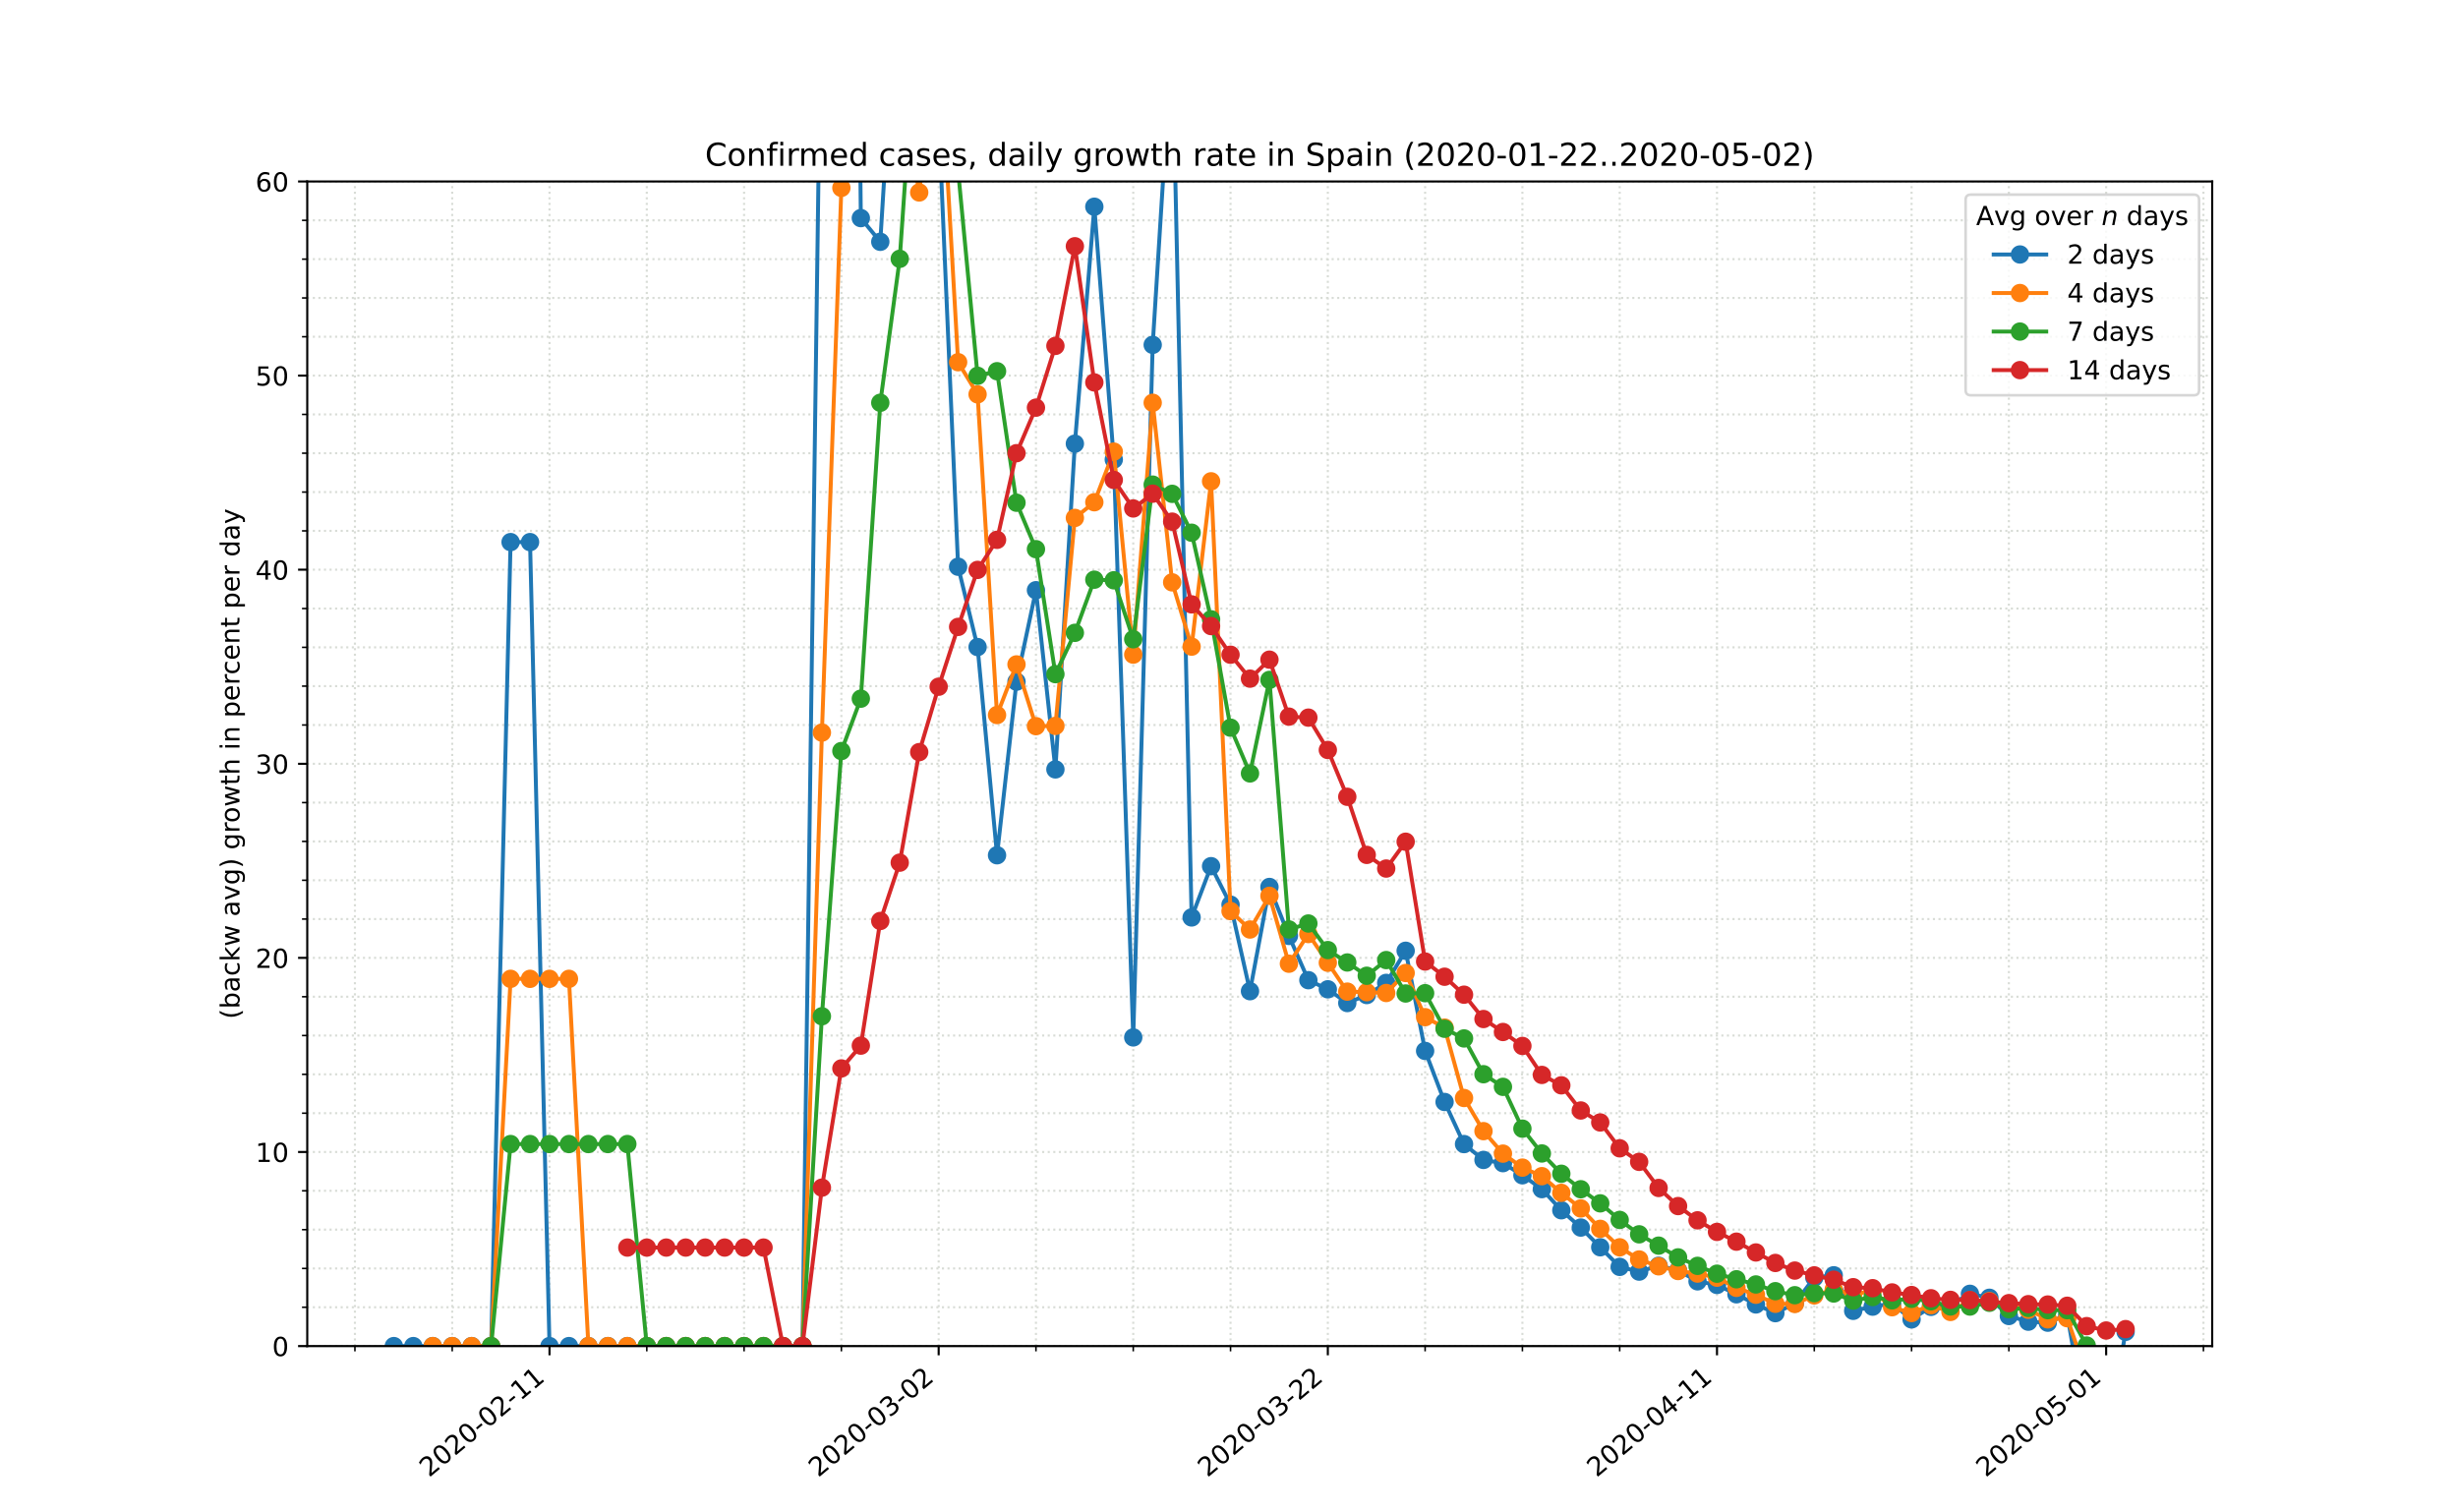 <?xml version="1.0" encoding="utf-8" standalone="no"?>
<!DOCTYPE svg PUBLIC "-//W3C//DTD SVG 1.1//EN"
  "http://www.w3.org/Graphics/SVG/1.1/DTD/svg11.dtd">
<!-- Created with matplotlib (https://matplotlib.org/) -->
<svg height="576pt" version="1.1" viewBox="0 0 936 576" width="936pt" xmlns="http://www.w3.org/2000/svg" xmlns:xlink="http://www.w3.org/1999/xlink">
 <defs>
  <style type="text/css">
*{stroke-linecap:butt;stroke-linejoin:round;}
  </style>
 </defs>
 <g id="figure_1">
  <g id="patch_1">
   <path d="M 0 576 
L 936 576 
L 936 0 
L 0 0 
z
" style="fill:#ffffff;"/>
  </g>
  <g id="axes_1">
   <g id="patch_2">
    <path d="M 117 512.64 
L 842.4 512.64 
L 842.4 69.12 
L 117 69.12 
z
" style="fill:#ffffff;"/>
   </g>
   <g id="matplotlib.axis_1">
    <g id="xtick_1">
     <g id="line2d_1">
      <path clip-path="url(#p1d5d4760e6)" d="M 209.25 512.64 
L 209.25 69.12 
" style="fill:none;stroke:#d8dcd6;stroke-dasharray:0.8,1.32;stroke-dashoffset:0;stroke-width:0.8;"/>
     </g>
     <g id="line2d_2">
      <defs>
       <path d="M 0 0 
L 0 3.5 
" id="m9f49665057" style="stroke:#000000;stroke-width:0.8;"/>
      </defs>
      <g>
       <use style="stroke:#000000;stroke-width:0.8;" x="209.25" xlink:href="#m9f49665057" y="512.64"/>
      </g>
     </g>
     <g id="text_1">
      <!-- 2020-02-11 -->
      <defs>
       <path d="M 19.188 8.297 
L 53.609 8.297 
L 53.609 0 
L 7.328 0 
L 7.328 8.297 
Q 12.938 14.109 22.625 23.891 
Q 32.328 33.688 34.812 36.531 
Q 39.547 41.844 41.422 45.531 
Q 43.312 49.219 43.312 52.781 
Q 43.312 58.594 39.234 62.25 
Q 35.156 65.922 28.609 65.922 
Q 23.969 65.922 18.812 64.312 
Q 13.672 62.703 7.812 59.422 
L 7.812 69.391 
Q 13.766 71.781 18.938 73 
Q 24.125 74.219 28.422 74.219 
Q 39.75 74.219 46.484 68.547 
Q 53.219 62.891 53.219 53.422 
Q 53.219 48.922 51.531 44.891 
Q 49.859 40.875 45.406 35.406 
Q 44.188 33.984 37.641 27.219 
Q 31.109 20.453 19.188 8.297 
z
" id="DejaVuSans-50"/>
       <path d="M 31.781 66.406 
Q 24.172 66.406 20.328 58.906 
Q 16.5 51.422 16.5 36.375 
Q 16.5 21.391 20.328 13.891 
Q 24.172 6.391 31.781 6.391 
Q 39.453 6.391 43.281 13.891 
Q 47.125 21.391 47.125 36.375 
Q 47.125 51.422 43.281 58.906 
Q 39.453 66.406 31.781 66.406 
z
M 31.781 74.219 
Q 44.047 74.219 50.516 64.516 
Q 56.984 54.828 56.984 36.375 
Q 56.984 17.969 50.516 8.266 
Q 44.047 -1.422 31.781 -1.422 
Q 19.531 -1.422 13.062 8.266 
Q 6.594 17.969 6.594 36.375 
Q 6.594 54.828 13.062 64.516 
Q 19.531 74.219 31.781 74.219 
z
" id="DejaVuSans-48"/>
       <path d="M 4.891 31.391 
L 31.203 31.391 
L 31.203 23.391 
L 4.891 23.391 
z
" id="DejaVuSans-45"/>
       <path d="M 12.406 8.297 
L 28.516 8.297 
L 28.516 63.922 
L 10.984 60.406 
L 10.984 69.391 
L 28.422 72.906 
L 38.281 72.906 
L 38.281 8.297 
L 54.391 8.297 
L 54.391 0 
L 12.406 0 
z
" id="DejaVuSans-49"/>
      </defs>
      <g transform="translate(163.394 562.817)rotate(-40)scale(0.1 -0.1)">
       <use xlink:href="#DejaVuSans-50"/>
       <use x="63.623" xlink:href="#DejaVuSans-48"/>
       <use x="127.246" xlink:href="#DejaVuSans-50"/>
       <use x="190.869" xlink:href="#DejaVuSans-48"/>
       <use x="254.492" xlink:href="#DejaVuSans-45"/>
       <use x="290.576" xlink:href="#DejaVuSans-48"/>
       <use x="354.199" xlink:href="#DejaVuSans-50"/>
       <use x="417.822" xlink:href="#DejaVuSans-45"/>
       <use x="453.906" xlink:href="#DejaVuSans-49"/>
       <use x="517.529" xlink:href="#DejaVuSans-49"/>
      </g>
     </g>
    </g>
    <g id="xtick_2">
     <g id="line2d_3">
      <path clip-path="url(#p1d5d4760e6)" d="M 357.442 512.64 
L 357.442 69.12 
" style="fill:none;stroke:#d8dcd6;stroke-dasharray:0.8,1.32;stroke-dashoffset:0;stroke-width:0.8;"/>
     </g>
     <g id="line2d_4">
      <g>
       <use style="stroke:#000000;stroke-width:0.8;" x="357.442" xlink:href="#m9f49665057" y="512.64"/>
      </g>
     </g>
     <g id="text_2">
      <!-- 2020-03-02 -->
      <defs>
       <path d="M 40.578 39.312 
Q 47.656 37.797 51.625 33 
Q 55.609 28.219 55.609 21.188 
Q 55.609 10.406 48.188 4.484 
Q 40.766 -1.422 27.094 -1.422 
Q 22.516 -1.422 17.656 -0.516 
Q 12.797 0.391 7.625 2.203 
L 7.625 11.719 
Q 11.719 9.328 16.594 8.109 
Q 21.484 6.891 26.812 6.891 
Q 36.078 6.891 40.938 10.547 
Q 45.797 14.203 45.797 21.188 
Q 45.797 27.641 41.281 31.266 
Q 36.766 34.906 28.719 34.906 
L 20.219 34.906 
L 20.219 43.016 
L 29.109 43.016 
Q 36.375 43.016 40.234 45.922 
Q 44.094 48.828 44.094 54.297 
Q 44.094 59.906 40.109 62.906 
Q 36.141 65.922 28.719 65.922 
Q 24.656 65.922 20.016 65.031 
Q 15.375 64.156 9.812 62.312 
L 9.812 71.094 
Q 15.438 72.656 20.344 73.438 
Q 25.25 74.219 29.594 74.219 
Q 40.828 74.219 47.359 69.109 
Q 53.906 64.016 53.906 55.328 
Q 53.906 49.266 50.438 45.094 
Q 46.969 40.922 40.578 39.312 
z
" id="DejaVuSans-51"/>
      </defs>
      <g transform="translate(311.586 562.817)rotate(-40)scale(0.1 -0.1)">
       <use xlink:href="#DejaVuSans-50"/>
       <use x="63.623" xlink:href="#DejaVuSans-48"/>
       <use x="127.246" xlink:href="#DejaVuSans-50"/>
       <use x="190.869" xlink:href="#DejaVuSans-48"/>
       <use x="254.492" xlink:href="#DejaVuSans-45"/>
       <use x="290.576" xlink:href="#DejaVuSans-48"/>
       <use x="354.199" xlink:href="#DejaVuSans-51"/>
       <use x="417.822" xlink:href="#DejaVuSans-45"/>
       <use x="453.906" xlink:href="#DejaVuSans-48"/>
       <use x="517.529" xlink:href="#DejaVuSans-50"/>
      </g>
     </g>
    </g>
    <g id="xtick_3">
     <g id="line2d_5">
      <path clip-path="url(#p1d5d4760e6)" d="M 505.634 512.64 
L 505.634 69.12 
" style="fill:none;stroke:#d8dcd6;stroke-dasharray:0.8,1.32;stroke-dashoffset:0;stroke-width:0.8;"/>
     </g>
     <g id="line2d_6">
      <g>
       <use style="stroke:#000000;stroke-width:0.8;" x="505.634" xlink:href="#m9f49665057" y="512.64"/>
      </g>
     </g>
     <g id="text_3">
      <!-- 2020-03-22 -->
      <g transform="translate(459.778 562.817)rotate(-40)scale(0.1 -0.1)">
       <use xlink:href="#DejaVuSans-50"/>
       <use x="63.623" xlink:href="#DejaVuSans-48"/>
       <use x="127.246" xlink:href="#DejaVuSans-50"/>
       <use x="190.869" xlink:href="#DejaVuSans-48"/>
       <use x="254.492" xlink:href="#DejaVuSans-45"/>
       <use x="290.576" xlink:href="#DejaVuSans-48"/>
       <use x="354.199" xlink:href="#DejaVuSans-51"/>
       <use x="417.822" xlink:href="#DejaVuSans-45"/>
       <use x="453.906" xlink:href="#DejaVuSans-50"/>
       <use x="517.529" xlink:href="#DejaVuSans-50"/>
      </g>
     </g>
    </g>
    <g id="xtick_4">
     <g id="line2d_7">
      <path clip-path="url(#p1d5d4760e6)" d="M 653.826 512.64 
L 653.826 69.12 
" style="fill:none;stroke:#d8dcd6;stroke-dasharray:0.8,1.32;stroke-dashoffset:0;stroke-width:0.8;"/>
     </g>
     <g id="line2d_8">
      <g>
       <use style="stroke:#000000;stroke-width:0.8;" x="653.826" xlink:href="#m9f49665057" y="512.64"/>
      </g>
     </g>
     <g id="text_4">
      <!-- 2020-04-11 -->
      <defs>
       <path d="M 37.797 64.312 
L 12.891 25.391 
L 37.797 25.391 
z
M 35.203 72.906 
L 47.609 72.906 
L 47.609 25.391 
L 58.016 25.391 
L 58.016 17.188 
L 47.609 17.188 
L 47.609 0 
L 37.797 0 
L 37.797 17.188 
L 4.891 17.188 
L 4.891 26.703 
z
" id="DejaVuSans-52"/>
      </defs>
      <g transform="translate(607.97 562.817)rotate(-40)scale(0.1 -0.1)">
       <use xlink:href="#DejaVuSans-50"/>
       <use x="63.623" xlink:href="#DejaVuSans-48"/>
       <use x="127.246" xlink:href="#DejaVuSans-50"/>
       <use x="190.869" xlink:href="#DejaVuSans-48"/>
       <use x="254.492" xlink:href="#DejaVuSans-45"/>
       <use x="290.576" xlink:href="#DejaVuSans-48"/>
       <use x="354.199" xlink:href="#DejaVuSans-52"/>
       <use x="417.822" xlink:href="#DejaVuSans-45"/>
       <use x="453.906" xlink:href="#DejaVuSans-49"/>
       <use x="517.529" xlink:href="#DejaVuSans-49"/>
      </g>
     </g>
    </g>
    <g id="xtick_5">
     <g id="line2d_9">
      <path clip-path="url(#p1d5d4760e6)" d="M 802.018 512.64 
L 802.018 69.12 
" style="fill:none;stroke:#d8dcd6;stroke-dasharray:0.8,1.32;stroke-dashoffset:0;stroke-width:0.8;"/>
     </g>
     <g id="line2d_10">
      <g>
       <use style="stroke:#000000;stroke-width:0.8;" x="802.018" xlink:href="#m9f49665057" y="512.64"/>
      </g>
     </g>
     <g id="text_5">
      <!-- 2020-05-01 -->
      <defs>
       <path d="M 10.797 72.906 
L 49.516 72.906 
L 49.516 64.594 
L 19.828 64.594 
L 19.828 46.734 
Q 21.969 47.469 24.109 47.828 
Q 26.266 48.188 28.422 48.188 
Q 40.625 48.188 47.75 41.5 
Q 54.891 34.812 54.891 23.391 
Q 54.891 11.625 47.562 5.094 
Q 40.234 -1.422 26.906 -1.422 
Q 22.312 -1.422 17.547 -0.641 
Q 12.797 0.141 7.719 1.703 
L 7.719 11.625 
Q 12.109 9.234 16.797 8.062 
Q 21.484 6.891 26.703 6.891 
Q 35.156 6.891 40.078 11.328 
Q 45.016 15.766 45.016 23.391 
Q 45.016 31 40.078 35.438 
Q 35.156 39.891 26.703 39.891 
Q 22.75 39.891 18.812 39.016 
Q 14.891 38.141 10.797 36.281 
z
" id="DejaVuSans-53"/>
      </defs>
      <g transform="translate(756.162 562.817)rotate(-40)scale(0.1 -0.1)">
       <use xlink:href="#DejaVuSans-50"/>
       <use x="63.623" xlink:href="#DejaVuSans-48"/>
       <use x="127.246" xlink:href="#DejaVuSans-50"/>
       <use x="190.869" xlink:href="#DejaVuSans-48"/>
       <use x="254.492" xlink:href="#DejaVuSans-45"/>
       <use x="290.576" xlink:href="#DejaVuSans-48"/>
       <use x="354.199" xlink:href="#DejaVuSans-53"/>
       <use x="417.822" xlink:href="#DejaVuSans-45"/>
       <use x="453.906" xlink:href="#DejaVuSans-48"/>
       <use x="517.529" xlink:href="#DejaVuSans-49"/>
      </g>
     </g>
    </g>
    <g id="xtick_6">
     <g id="line2d_11">
      <path clip-path="url(#p1d5d4760e6)" d="M 135.154 512.64 
L 135.154 69.12 
" style="fill:none;stroke:#d8dcd6;stroke-dasharray:0.8,1.32;stroke-dashoffset:0;stroke-width:0.8;"/>
     </g>
     <g id="line2d_12">
      <defs>
       <path d="M 0 0 
L 0 2 
" id="m8ffd482798" style="stroke:#000000;stroke-width:0.6;"/>
      </defs>
      <g>
       <use style="stroke:#000000;stroke-width:0.6;" x="135.154" xlink:href="#m8ffd482798" y="512.64"/>
      </g>
     </g>
    </g>
    <g id="xtick_7">
     <g id="line2d_13">
      <path clip-path="url(#p1d5d4760e6)" d="M 172.202 512.64 
L 172.202 69.12 
" style="fill:none;stroke:#d8dcd6;stroke-dasharray:0.8,1.32;stroke-dashoffset:0;stroke-width:0.8;"/>
     </g>
     <g id="line2d_14">
      <g>
       <use style="stroke:#000000;stroke-width:0.6;" x="172.202" xlink:href="#m8ffd482798" y="512.64"/>
      </g>
     </g>
    </g>
    <g id="xtick_8">
     <g id="line2d_15">
      <path clip-path="url(#p1d5d4760e6)" d="M 246.298 512.64 
L 246.298 69.12 
" style="fill:none;stroke:#d8dcd6;stroke-dasharray:0.8,1.32;stroke-dashoffset:0;stroke-width:0.8;"/>
     </g>
     <g id="line2d_16">
      <g>
       <use style="stroke:#000000;stroke-width:0.6;" x="246.298" xlink:href="#m8ffd482798" y="512.64"/>
      </g>
     </g>
    </g>
    <g id="xtick_9">
     <g id="line2d_17">
      <path clip-path="url(#p1d5d4760e6)" d="M 283.346 512.64 
L 283.346 69.12 
" style="fill:none;stroke:#d8dcd6;stroke-dasharray:0.8,1.32;stroke-dashoffset:0;stroke-width:0.8;"/>
     </g>
     <g id="line2d_18">
      <g>
       <use style="stroke:#000000;stroke-width:0.6;" x="283.346" xlink:href="#m8ffd482798" y="512.64"/>
      </g>
     </g>
    </g>
    <g id="xtick_10">
     <g id="line2d_19">
      <path clip-path="url(#p1d5d4760e6)" d="M 320.394 512.64 
L 320.394 69.12 
" style="fill:none;stroke:#d8dcd6;stroke-dasharray:0.8,1.32;stroke-dashoffset:0;stroke-width:0.8;"/>
     </g>
     <g id="line2d_20">
      <g>
       <use style="stroke:#000000;stroke-width:0.6;" x="320.394" xlink:href="#m8ffd482798" y="512.64"/>
      </g>
     </g>
    </g>
    <g id="xtick_11">
     <g id="line2d_21">
      <path clip-path="url(#p1d5d4760e6)" d="M 394.49 512.64 
L 394.49 69.12 
" style="fill:none;stroke:#d8dcd6;stroke-dasharray:0.8,1.32;stroke-dashoffset:0;stroke-width:0.8;"/>
     </g>
     <g id="line2d_22">
      <g>
       <use style="stroke:#000000;stroke-width:0.6;" x="394.49" xlink:href="#m8ffd482798" y="512.64"/>
      </g>
     </g>
    </g>
    <g id="xtick_12">
     <g id="line2d_23">
      <path clip-path="url(#p1d5d4760e6)" d="M 431.538 512.64 
L 431.538 69.12 
" style="fill:none;stroke:#d8dcd6;stroke-dasharray:0.8,1.32;stroke-dashoffset:0;stroke-width:0.8;"/>
     </g>
     <g id="line2d_24">
      <g>
       <use style="stroke:#000000;stroke-width:0.6;" x="431.538" xlink:href="#m8ffd482798" y="512.64"/>
      </g>
     </g>
    </g>
    <g id="xtick_13">
     <g id="line2d_25">
      <path clip-path="url(#p1d5d4760e6)" d="M 468.586 512.64 
L 468.586 69.12 
" style="fill:none;stroke:#d8dcd6;stroke-dasharray:0.8,1.32;stroke-dashoffset:0;stroke-width:0.8;"/>
     </g>
     <g id="line2d_26">
      <g>
       <use style="stroke:#000000;stroke-width:0.6;" x="468.586" xlink:href="#m8ffd482798" y="512.64"/>
      </g>
     </g>
    </g>
    <g id="xtick_14">
     <g id="line2d_27">
      <path clip-path="url(#p1d5d4760e6)" d="M 542.682 512.64 
L 542.682 69.12 
" style="fill:none;stroke:#d8dcd6;stroke-dasharray:0.8,1.32;stroke-dashoffset:0;stroke-width:0.8;"/>
     </g>
     <g id="line2d_28">
      <g>
       <use style="stroke:#000000;stroke-width:0.6;" x="542.682" xlink:href="#m8ffd482798" y="512.64"/>
      </g>
     </g>
    </g>
    <g id="xtick_15">
     <g id="line2d_29">
      <path clip-path="url(#p1d5d4760e6)" d="M 579.73 512.64 
L 579.73 69.12 
" style="fill:none;stroke:#d8dcd6;stroke-dasharray:0.8,1.32;stroke-dashoffset:0;stroke-width:0.8;"/>
     </g>
     <g id="line2d_30">
      <g>
       <use style="stroke:#000000;stroke-width:0.6;" x="579.73" xlink:href="#m8ffd482798" y="512.64"/>
      </g>
     </g>
    </g>
    <g id="xtick_16">
     <g id="line2d_31">
      <path clip-path="url(#p1d5d4760e6)" d="M 616.778 512.64 
L 616.778 69.12 
" style="fill:none;stroke:#d8dcd6;stroke-dasharray:0.8,1.32;stroke-dashoffset:0;stroke-width:0.8;"/>
     </g>
     <g id="line2d_32">
      <g>
       <use style="stroke:#000000;stroke-width:0.6;" x="616.778" xlink:href="#m8ffd482798" y="512.64"/>
      </g>
     </g>
    </g>
    <g id="xtick_17">
     <g id="line2d_33">
      <path clip-path="url(#p1d5d4760e6)" d="M 690.874 512.64 
L 690.874 69.12 
" style="fill:none;stroke:#d8dcd6;stroke-dasharray:0.8,1.32;stroke-dashoffset:0;stroke-width:0.8;"/>
     </g>
     <g id="line2d_34">
      <g>
       <use style="stroke:#000000;stroke-width:0.6;" x="690.874" xlink:href="#m8ffd482798" y="512.64"/>
      </g>
     </g>
    </g>
    <g id="xtick_18">
     <g id="line2d_35">
      <path clip-path="url(#p1d5d4760e6)" d="M 727.922 512.64 
L 727.922 69.12 
" style="fill:none;stroke:#d8dcd6;stroke-dasharray:0.8,1.32;stroke-dashoffset:0;stroke-width:0.8;"/>
     </g>
     <g id="line2d_36">
      <g>
       <use style="stroke:#000000;stroke-width:0.6;" x="727.922" xlink:href="#m8ffd482798" y="512.64"/>
      </g>
     </g>
    </g>
    <g id="xtick_19">
     <g id="line2d_37">
      <path clip-path="url(#p1d5d4760e6)" d="M 764.97 512.64 
L 764.97 69.12 
" style="fill:none;stroke:#d8dcd6;stroke-dasharray:0.8,1.32;stroke-dashoffset:0;stroke-width:0.8;"/>
     </g>
     <g id="line2d_38">
      <g>
       <use style="stroke:#000000;stroke-width:0.6;" x="764.97" xlink:href="#m8ffd482798" y="512.64"/>
      </g>
     </g>
    </g>
    <g id="xtick_20">
     <g id="line2d_39">
      <path clip-path="url(#p1d5d4760e6)" d="M 839.066 512.64 
L 839.066 69.12 
" style="fill:none;stroke:#d8dcd6;stroke-dasharray:0.8,1.32;stroke-dashoffset:0;stroke-width:0.8;"/>
     </g>
     <g id="line2d_40">
      <g>
       <use style="stroke:#000000;stroke-width:0.6;" x="839.066" xlink:href="#m8ffd482798" y="512.64"/>
      </g>
     </g>
    </g>
   </g>
   <g id="matplotlib.axis_2">
    <g id="ytick_1">
     <g id="line2d_41">
      <path clip-path="url(#p1d5d4760e6)" d="M 117 512.64 
L 842.4 512.64 
" style="fill:none;stroke:#d8dcd6;stroke-dasharray:0.8,1.32;stroke-dashoffset:0;stroke-width:0.8;"/>
     </g>
     <g id="line2d_42">
      <defs>
       <path d="M 0 0 
L -3.5 0 
" id="mc354055312" style="stroke:#000000;stroke-width:0.8;"/>
      </defs>
      <g>
       <use style="stroke:#000000;stroke-width:0.8;" x="117" xlink:href="#mc354055312" y="512.64"/>
      </g>
     </g>
     <g id="text_6">
      <!-- 0 -->
      <g transform="translate(103.638 516.439)scale(0.1 -0.1)">
       <use xlink:href="#DejaVuSans-48"/>
      </g>
     </g>
    </g>
    <g id="ytick_2">
     <g id="line2d_43">
      <path clip-path="url(#p1d5d4760e6)" d="M 117 438.72 
L 842.4 438.72 
" style="fill:none;stroke:#d8dcd6;stroke-dasharray:0.8,1.32;stroke-dashoffset:0;stroke-width:0.8;"/>
     </g>
     <g id="line2d_44">
      <g>
       <use style="stroke:#000000;stroke-width:0.8;" x="117" xlink:href="#mc354055312" y="438.72"/>
      </g>
     </g>
     <g id="text_7">
      <!-- 10 -->
      <g transform="translate(97.275 442.519)scale(0.1 -0.1)">
       <use xlink:href="#DejaVuSans-49"/>
       <use x="63.623" xlink:href="#DejaVuSans-48"/>
      </g>
     </g>
    </g>
    <g id="ytick_3">
     <g id="line2d_45">
      <path clip-path="url(#p1d5d4760e6)" d="M 117 364.8 
L 842.4 364.8 
" style="fill:none;stroke:#d8dcd6;stroke-dasharray:0.8,1.32;stroke-dashoffset:0;stroke-width:0.8;"/>
     </g>
     <g id="line2d_46">
      <g>
       <use style="stroke:#000000;stroke-width:0.8;" x="117" xlink:href="#mc354055312" y="364.8"/>
      </g>
     </g>
     <g id="text_8">
      <!-- 20 -->
      <g transform="translate(97.275 368.599)scale(0.1 -0.1)">
       <use xlink:href="#DejaVuSans-50"/>
       <use x="63.623" xlink:href="#DejaVuSans-48"/>
      </g>
     </g>
    </g>
    <g id="ytick_4">
     <g id="line2d_47">
      <path clip-path="url(#p1d5d4760e6)" d="M 117 290.88 
L 842.4 290.88 
" style="fill:none;stroke:#d8dcd6;stroke-dasharray:0.8,1.32;stroke-dashoffset:0;stroke-width:0.8;"/>
     </g>
     <g id="line2d_48">
      <g>
       <use style="stroke:#000000;stroke-width:0.8;" x="117" xlink:href="#mc354055312" y="290.88"/>
      </g>
     </g>
     <g id="text_9">
      <!-- 30 -->
      <g transform="translate(97.275 294.679)scale(0.1 -0.1)">
       <use xlink:href="#DejaVuSans-51"/>
       <use x="63.623" xlink:href="#DejaVuSans-48"/>
      </g>
     </g>
    </g>
    <g id="ytick_5">
     <g id="line2d_49">
      <path clip-path="url(#p1d5d4760e6)" d="M 117 216.96 
L 842.4 216.96 
" style="fill:none;stroke:#d8dcd6;stroke-dasharray:0.8,1.32;stroke-dashoffset:0;stroke-width:0.8;"/>
     </g>
     <g id="line2d_50">
      <g>
       <use style="stroke:#000000;stroke-width:0.8;" x="117" xlink:href="#mc354055312" y="216.96"/>
      </g>
     </g>
     <g id="text_10">
      <!-- 40 -->
      <g transform="translate(97.275 220.759)scale(0.1 -0.1)">
       <use xlink:href="#DejaVuSans-52"/>
       <use x="63.623" xlink:href="#DejaVuSans-48"/>
      </g>
     </g>
    </g>
    <g id="ytick_6">
     <g id="line2d_51">
      <path clip-path="url(#p1d5d4760e6)" d="M 117 143.04 
L 842.4 143.04 
" style="fill:none;stroke:#d8dcd6;stroke-dasharray:0.8,1.32;stroke-dashoffset:0;stroke-width:0.8;"/>
     </g>
     <g id="line2d_52">
      <g>
       <use style="stroke:#000000;stroke-width:0.8;" x="117" xlink:href="#mc354055312" y="143.04"/>
      </g>
     </g>
     <g id="text_11">
      <!-- 50 -->
      <g transform="translate(97.275 146.839)scale(0.1 -0.1)">
       <use xlink:href="#DejaVuSans-53"/>
       <use x="63.623" xlink:href="#DejaVuSans-48"/>
      </g>
     </g>
    </g>
    <g id="ytick_7">
     <g id="line2d_53">
      <path clip-path="url(#p1d5d4760e6)" d="M 117 69.12 
L 842.4 69.12 
" style="fill:none;stroke:#d8dcd6;stroke-dasharray:0.8,1.32;stroke-dashoffset:0;stroke-width:0.8;"/>
     </g>
     <g id="line2d_54">
      <g>
       <use style="stroke:#000000;stroke-width:0.8;" x="117" xlink:href="#mc354055312" y="69.12"/>
      </g>
     </g>
     <g id="text_12">
      <!-- 60 -->
      <defs>
       <path d="M 33.016 40.375 
Q 26.375 40.375 22.484 35.828 
Q 18.609 31.297 18.609 23.391 
Q 18.609 15.531 22.484 10.953 
Q 26.375 6.391 33.016 6.391 
Q 39.656 6.391 43.531 10.953 
Q 47.406 15.531 47.406 23.391 
Q 47.406 31.297 43.531 35.828 
Q 39.656 40.375 33.016 40.375 
z
M 52.594 71.297 
L 52.594 62.312 
Q 48.875 64.062 45.094 64.984 
Q 41.312 65.922 37.594 65.922 
Q 27.828 65.922 22.672 59.328 
Q 17.531 52.734 16.797 39.406 
Q 19.672 43.656 24.016 45.922 
Q 28.375 48.188 33.594 48.188 
Q 44.578 48.188 50.953 41.516 
Q 57.328 34.859 57.328 23.391 
Q 57.328 12.156 50.688 5.359 
Q 44.047 -1.422 33.016 -1.422 
Q 20.359 -1.422 13.672 8.266 
Q 6.984 17.969 6.984 36.375 
Q 6.984 53.656 15.188 63.938 
Q 23.391 74.219 37.203 74.219 
Q 40.922 74.219 44.703 73.484 
Q 48.484 72.75 52.594 71.297 
z
" id="DejaVuSans-54"/>
      </defs>
      <g transform="translate(97.275 72.919)scale(0.1 -0.1)">
       <use xlink:href="#DejaVuSans-54"/>
       <use x="63.623" xlink:href="#DejaVuSans-48"/>
      </g>
     </g>
    </g>
    <g id="ytick_8">
     <g id="line2d_55">
      <path clip-path="url(#p1d5d4760e6)" d="M 117 497.856 
L 842.4 497.856 
" style="fill:none;stroke:#d8dcd6;stroke-dasharray:0.8,1.32;stroke-dashoffset:0;stroke-width:0.8;"/>
     </g>
     <g id="line2d_56">
      <defs>
       <path d="M 0 0 
L -2 0 
" id="m60b3cbc0c4" style="stroke:#000000;stroke-width:0.6;"/>
      </defs>
      <g>
       <use style="stroke:#000000;stroke-width:0.6;" x="117" xlink:href="#m60b3cbc0c4" y="497.856"/>
      </g>
     </g>
    </g>
    <g id="ytick_9">
     <g id="line2d_57">
      <path clip-path="url(#p1d5d4760e6)" d="M 117 483.072 
L 842.4 483.072 
" style="fill:none;stroke:#d8dcd6;stroke-dasharray:0.8,1.32;stroke-dashoffset:0;stroke-width:0.8;"/>
     </g>
     <g id="line2d_58">
      <g>
       <use style="stroke:#000000;stroke-width:0.6;" x="117" xlink:href="#m60b3cbc0c4" y="483.072"/>
      </g>
     </g>
    </g>
    <g id="ytick_10">
     <g id="line2d_59">
      <path clip-path="url(#p1d5d4760e6)" d="M 117 468.288 
L 842.4 468.288 
" style="fill:none;stroke:#d8dcd6;stroke-dasharray:0.8,1.32;stroke-dashoffset:0;stroke-width:0.8;"/>
     </g>
     <g id="line2d_60">
      <g>
       <use style="stroke:#000000;stroke-width:0.6;" x="117" xlink:href="#m60b3cbc0c4" y="468.288"/>
      </g>
     </g>
    </g>
    <g id="ytick_11">
     <g id="line2d_61">
      <path clip-path="url(#p1d5d4760e6)" d="M 117 453.504 
L 842.4 453.504 
" style="fill:none;stroke:#d8dcd6;stroke-dasharray:0.8,1.32;stroke-dashoffset:0;stroke-width:0.8;"/>
     </g>
     <g id="line2d_62">
      <g>
       <use style="stroke:#000000;stroke-width:0.6;" x="117" xlink:href="#m60b3cbc0c4" y="453.504"/>
      </g>
     </g>
    </g>
    <g id="ytick_12">
     <g id="line2d_63">
      <path clip-path="url(#p1d5d4760e6)" d="M 117 423.936 
L 842.4 423.936 
" style="fill:none;stroke:#d8dcd6;stroke-dasharray:0.8,1.32;stroke-dashoffset:0;stroke-width:0.8;"/>
     </g>
     <g id="line2d_64">
      <g>
       <use style="stroke:#000000;stroke-width:0.6;" x="117" xlink:href="#m60b3cbc0c4" y="423.936"/>
      </g>
     </g>
    </g>
    <g id="ytick_13">
     <g id="line2d_65">
      <path clip-path="url(#p1d5d4760e6)" d="M 117 409.152 
L 842.4 409.152 
" style="fill:none;stroke:#d8dcd6;stroke-dasharray:0.8,1.32;stroke-dashoffset:0;stroke-width:0.8;"/>
     </g>
     <g id="line2d_66">
      <g>
       <use style="stroke:#000000;stroke-width:0.6;" x="117" xlink:href="#m60b3cbc0c4" y="409.152"/>
      </g>
     </g>
    </g>
    <g id="ytick_14">
     <g id="line2d_67">
      <path clip-path="url(#p1d5d4760e6)" d="M 117 394.368 
L 842.4 394.368 
" style="fill:none;stroke:#d8dcd6;stroke-dasharray:0.8,1.32;stroke-dashoffset:0;stroke-width:0.8;"/>
     </g>
     <g id="line2d_68">
      <g>
       <use style="stroke:#000000;stroke-width:0.6;" x="117" xlink:href="#m60b3cbc0c4" y="394.368"/>
      </g>
     </g>
    </g>
    <g id="ytick_15">
     <g id="line2d_69">
      <path clip-path="url(#p1d5d4760e6)" d="M 117 379.584 
L 842.4 379.584 
" style="fill:none;stroke:#d8dcd6;stroke-dasharray:0.8,1.32;stroke-dashoffset:0;stroke-width:0.8;"/>
     </g>
     <g id="line2d_70">
      <g>
       <use style="stroke:#000000;stroke-width:0.6;" x="117" xlink:href="#m60b3cbc0c4" y="379.584"/>
      </g>
     </g>
    </g>
    <g id="ytick_16">
     <g id="line2d_71">
      <path clip-path="url(#p1d5d4760e6)" d="M 117 350.016 
L 842.4 350.016 
" style="fill:none;stroke:#d8dcd6;stroke-dasharray:0.8,1.32;stroke-dashoffset:0;stroke-width:0.8;"/>
     </g>
     <g id="line2d_72">
      <g>
       <use style="stroke:#000000;stroke-width:0.6;" x="117" xlink:href="#m60b3cbc0c4" y="350.016"/>
      </g>
     </g>
    </g>
    <g id="ytick_17">
     <g id="line2d_73">
      <path clip-path="url(#p1d5d4760e6)" d="M 117 335.232 
L 842.4 335.232 
" style="fill:none;stroke:#d8dcd6;stroke-dasharray:0.8,1.32;stroke-dashoffset:0;stroke-width:0.8;"/>
     </g>
     <g id="line2d_74">
      <g>
       <use style="stroke:#000000;stroke-width:0.6;" x="117" xlink:href="#m60b3cbc0c4" y="335.232"/>
      </g>
     </g>
    </g>
    <g id="ytick_18">
     <g id="line2d_75">
      <path clip-path="url(#p1d5d4760e6)" d="M 117 320.448 
L 842.4 320.448 
" style="fill:none;stroke:#d8dcd6;stroke-dasharray:0.8,1.32;stroke-dashoffset:0;stroke-width:0.8;"/>
     </g>
     <g id="line2d_76">
      <g>
       <use style="stroke:#000000;stroke-width:0.6;" x="117" xlink:href="#m60b3cbc0c4" y="320.448"/>
      </g>
     </g>
    </g>
    <g id="ytick_19">
     <g id="line2d_77">
      <path clip-path="url(#p1d5d4760e6)" d="M 117 305.664 
L 842.4 305.664 
" style="fill:none;stroke:#d8dcd6;stroke-dasharray:0.8,1.32;stroke-dashoffset:0;stroke-width:0.8;"/>
     </g>
     <g id="line2d_78">
      <g>
       <use style="stroke:#000000;stroke-width:0.6;" x="117" xlink:href="#m60b3cbc0c4" y="305.664"/>
      </g>
     </g>
    </g>
    <g id="ytick_20">
     <g id="line2d_79">
      <path clip-path="url(#p1d5d4760e6)" d="M 117 276.096 
L 842.4 276.096 
" style="fill:none;stroke:#d8dcd6;stroke-dasharray:0.8,1.32;stroke-dashoffset:0;stroke-width:0.8;"/>
     </g>
     <g id="line2d_80">
      <g>
       <use style="stroke:#000000;stroke-width:0.6;" x="117" xlink:href="#m60b3cbc0c4" y="276.096"/>
      </g>
     </g>
    </g>
    <g id="ytick_21">
     <g id="line2d_81">
      <path clip-path="url(#p1d5d4760e6)" d="M 117 261.312 
L 842.4 261.312 
" style="fill:none;stroke:#d8dcd6;stroke-dasharray:0.8,1.32;stroke-dashoffset:0;stroke-width:0.8;"/>
     </g>
     <g id="line2d_82">
      <g>
       <use style="stroke:#000000;stroke-width:0.6;" x="117" xlink:href="#m60b3cbc0c4" y="261.312"/>
      </g>
     </g>
    </g>
    <g id="ytick_22">
     <g id="line2d_83">
      <path clip-path="url(#p1d5d4760e6)" d="M 117 246.528 
L 842.4 246.528 
" style="fill:none;stroke:#d8dcd6;stroke-dasharray:0.8,1.32;stroke-dashoffset:0;stroke-width:0.8;"/>
     </g>
     <g id="line2d_84">
      <g>
       <use style="stroke:#000000;stroke-width:0.6;" x="117" xlink:href="#m60b3cbc0c4" y="246.528"/>
      </g>
     </g>
    </g>
    <g id="ytick_23">
     <g id="line2d_85">
      <path clip-path="url(#p1d5d4760e6)" d="M 117 231.744 
L 842.4 231.744 
" style="fill:none;stroke:#d8dcd6;stroke-dasharray:0.8,1.32;stroke-dashoffset:0;stroke-width:0.8;"/>
     </g>
     <g id="line2d_86">
      <g>
       <use style="stroke:#000000;stroke-width:0.6;" x="117" xlink:href="#m60b3cbc0c4" y="231.744"/>
      </g>
     </g>
    </g>
    <g id="ytick_24">
     <g id="line2d_87">
      <path clip-path="url(#p1d5d4760e6)" d="M 117 202.176 
L 842.4 202.176 
" style="fill:none;stroke:#d8dcd6;stroke-dasharray:0.8,1.32;stroke-dashoffset:0;stroke-width:0.8;"/>
     </g>
     <g id="line2d_88">
      <g>
       <use style="stroke:#000000;stroke-width:0.6;" x="117" xlink:href="#m60b3cbc0c4" y="202.176"/>
      </g>
     </g>
    </g>
    <g id="ytick_25">
     <g id="line2d_89">
      <path clip-path="url(#p1d5d4760e6)" d="M 117 187.392 
L 842.4 187.392 
" style="fill:none;stroke:#d8dcd6;stroke-dasharray:0.8,1.32;stroke-dashoffset:0;stroke-width:0.8;"/>
     </g>
     <g id="line2d_90">
      <g>
       <use style="stroke:#000000;stroke-width:0.6;" x="117" xlink:href="#m60b3cbc0c4" y="187.392"/>
      </g>
     </g>
    </g>
    <g id="ytick_26">
     <g id="line2d_91">
      <path clip-path="url(#p1d5d4760e6)" d="M 117 172.608 
L 842.4 172.608 
" style="fill:none;stroke:#d8dcd6;stroke-dasharray:0.8,1.32;stroke-dashoffset:0;stroke-width:0.8;"/>
     </g>
     <g id="line2d_92">
      <g>
       <use style="stroke:#000000;stroke-width:0.6;" x="117" xlink:href="#m60b3cbc0c4" y="172.608"/>
      </g>
     </g>
    </g>
    <g id="ytick_27">
     <g id="line2d_93">
      <path clip-path="url(#p1d5d4760e6)" d="M 117 157.824 
L 842.4 157.824 
" style="fill:none;stroke:#d8dcd6;stroke-dasharray:0.8,1.32;stroke-dashoffset:0;stroke-width:0.8;"/>
     </g>
     <g id="line2d_94">
      <g>
       <use style="stroke:#000000;stroke-width:0.6;" x="117" xlink:href="#m60b3cbc0c4" y="157.824"/>
      </g>
     </g>
    </g>
    <g id="ytick_28">
     <g id="line2d_95">
      <path clip-path="url(#p1d5d4760e6)" d="M 117 128.256 
L 842.4 128.256 
" style="fill:none;stroke:#d8dcd6;stroke-dasharray:0.8,1.32;stroke-dashoffset:0;stroke-width:0.8;"/>
     </g>
     <g id="line2d_96">
      <g>
       <use style="stroke:#000000;stroke-width:0.6;" x="117" xlink:href="#m60b3cbc0c4" y="128.256"/>
      </g>
     </g>
    </g>
    <g id="ytick_29">
     <g id="line2d_97">
      <path clip-path="url(#p1d5d4760e6)" d="M 117 113.472 
L 842.4 113.472 
" style="fill:none;stroke:#d8dcd6;stroke-dasharray:0.8,1.32;stroke-dashoffset:0;stroke-width:0.8;"/>
     </g>
     <g id="line2d_98">
      <g>
       <use style="stroke:#000000;stroke-width:0.6;" x="117" xlink:href="#m60b3cbc0c4" y="113.472"/>
      </g>
     </g>
    </g>
    <g id="ytick_30">
     <g id="line2d_99">
      <path clip-path="url(#p1d5d4760e6)" d="M 117 98.688 
L 842.4 98.688 
" style="fill:none;stroke:#d8dcd6;stroke-dasharray:0.8,1.32;stroke-dashoffset:0;stroke-width:0.8;"/>
     </g>
     <g id="line2d_100">
      <g>
       <use style="stroke:#000000;stroke-width:0.6;" x="117" xlink:href="#m60b3cbc0c4" y="98.688"/>
      </g>
     </g>
    </g>
    <g id="ytick_31">
     <g id="line2d_101">
      <path clip-path="url(#p1d5d4760e6)" d="M 117 83.904 
L 842.4 83.904 
" style="fill:none;stroke:#d8dcd6;stroke-dasharray:0.8,1.32;stroke-dashoffset:0;stroke-width:0.8;"/>
     </g>
     <g id="line2d_102">
      <g>
       <use style="stroke:#000000;stroke-width:0.6;" x="117" xlink:href="#m60b3cbc0c4" y="83.904"/>
      </g>
     </g>
    </g>
    <g id="text_13">
     <!-- (backw avg) growth in percent per day -->
     <defs>
      <path d="M 31 75.875 
Q 24.469 64.656 21.281 53.656 
Q 18.109 42.672 18.109 31.391 
Q 18.109 20.125 21.312 9.062 
Q 24.516 -2 31 -13.188 
L 23.188 -13.188 
Q 15.875 -1.703 12.234 9.375 
Q 8.594 20.453 8.594 31.391 
Q 8.594 42.281 12.203 53.312 
Q 15.828 64.359 23.188 75.875 
z
" id="DejaVuSans-40"/>
      <path d="M 48.688 27.297 
Q 48.688 37.203 44.609 42.844 
Q 40.531 48.484 33.406 48.484 
Q 26.266 48.484 22.188 42.844 
Q 18.109 37.203 18.109 27.297 
Q 18.109 17.391 22.188 11.75 
Q 26.266 6.109 33.406 6.109 
Q 40.531 6.109 44.609 11.75 
Q 48.688 17.391 48.688 27.297 
z
M 18.109 46.391 
Q 20.953 51.266 25.266 53.625 
Q 29.594 56 35.594 56 
Q 45.562 56 51.781 48.094 
Q 58.016 40.188 58.016 27.297 
Q 58.016 14.406 51.781 6.484 
Q 45.562 -1.422 35.594 -1.422 
Q 29.594 -1.422 25.266 0.953 
Q 20.953 3.328 18.109 8.203 
L 18.109 0 
L 9.078 0 
L 9.078 75.984 
L 18.109 75.984 
z
" id="DejaVuSans-98"/>
      <path d="M 34.281 27.484 
Q 23.391 27.484 19.188 25 
Q 14.984 22.516 14.984 16.5 
Q 14.984 11.719 18.141 8.906 
Q 21.297 6.109 26.703 6.109 
Q 34.188 6.109 38.703 11.406 
Q 43.219 16.703 43.219 25.484 
L 43.219 27.484 
z
M 52.203 31.203 
L 52.203 0 
L 43.219 0 
L 43.219 8.297 
Q 40.141 3.328 35.547 0.953 
Q 30.953 -1.422 24.312 -1.422 
Q 15.922 -1.422 10.953 3.297 
Q 6 8.016 6 15.922 
Q 6 25.141 12.172 29.828 
Q 18.359 34.516 30.609 34.516 
L 43.219 34.516 
L 43.219 35.406 
Q 43.219 41.609 39.141 45 
Q 35.062 48.391 27.688 48.391 
Q 23 48.391 18.547 47.266 
Q 14.109 46.141 10.016 43.891 
L 10.016 52.203 
Q 14.938 54.109 19.578 55.047 
Q 24.219 56 28.609 56 
Q 40.484 56 46.344 49.844 
Q 52.203 43.703 52.203 31.203 
z
" id="DejaVuSans-97"/>
      <path d="M 48.781 52.594 
L 48.781 44.188 
Q 44.969 46.297 41.141 47.344 
Q 37.312 48.391 33.406 48.391 
Q 24.656 48.391 19.812 42.844 
Q 14.984 37.312 14.984 27.297 
Q 14.984 17.281 19.812 11.734 
Q 24.656 6.203 33.406 6.203 
Q 37.312 6.203 41.141 7.25 
Q 44.969 8.297 48.781 10.406 
L 48.781 2.094 
Q 45.016 0.344 40.984 -0.531 
Q 36.969 -1.422 32.422 -1.422 
Q 20.062 -1.422 12.781 6.344 
Q 5.516 14.109 5.516 27.297 
Q 5.516 40.672 12.859 48.328 
Q 20.219 56 33.016 56 
Q 37.156 56 41.109 55.141 
Q 45.062 54.297 48.781 52.594 
z
" id="DejaVuSans-99"/>
      <path d="M 9.078 75.984 
L 18.109 75.984 
L 18.109 31.109 
L 44.922 54.688 
L 56.391 54.688 
L 27.391 29.109 
L 57.625 0 
L 45.906 0 
L 18.109 26.703 
L 18.109 0 
L 9.078 0 
z
" id="DejaVuSans-107"/>
      <path d="M 4.203 54.688 
L 13.188 54.688 
L 24.422 12.016 
L 35.594 54.688 
L 46.188 54.688 
L 57.422 12.016 
L 68.609 54.688 
L 77.594 54.688 
L 63.281 0 
L 52.688 0 
L 40.922 44.828 
L 29.109 0 
L 18.5 0 
z
" id="DejaVuSans-119"/>
      <path id="DejaVuSans-32"/>
      <path d="M 2.984 54.688 
L 12.5 54.688 
L 29.594 8.797 
L 46.688 54.688 
L 56.203 54.688 
L 35.688 0 
L 23.484 0 
z
" id="DejaVuSans-118"/>
      <path d="M 45.406 27.984 
Q 45.406 37.75 41.375 43.109 
Q 37.359 48.484 30.078 48.484 
Q 22.859 48.484 18.828 43.109 
Q 14.797 37.75 14.797 27.984 
Q 14.797 18.266 18.828 12.891 
Q 22.859 7.516 30.078 7.516 
Q 37.359 7.516 41.375 12.891 
Q 45.406 18.266 45.406 27.984 
z
M 54.391 6.781 
Q 54.391 -7.172 48.188 -13.984 
Q 42 -20.797 29.203 -20.797 
Q 24.469 -20.797 20.266 -20.094 
Q 16.062 -19.391 12.109 -17.922 
L 12.109 -9.188 
Q 16.062 -11.328 19.922 -12.344 
Q 23.781 -13.375 27.781 -13.375 
Q 36.625 -13.375 41.016 -8.766 
Q 45.406 -4.156 45.406 5.172 
L 45.406 9.625 
Q 42.625 4.781 38.281 2.391 
Q 33.938 0 27.875 0 
Q 17.828 0 11.672 7.656 
Q 5.516 15.328 5.516 27.984 
Q 5.516 40.672 11.672 48.328 
Q 17.828 56 27.875 56 
Q 33.938 56 38.281 53.609 
Q 42.625 51.219 45.406 46.391 
L 45.406 54.688 
L 54.391 54.688 
z
" id="DejaVuSans-103"/>
      <path d="M 8.016 75.875 
L 15.828 75.875 
Q 23.141 64.359 26.781 53.312 
Q 30.422 42.281 30.422 31.391 
Q 30.422 20.453 26.781 9.375 
Q 23.141 -1.703 15.828 -13.188 
L 8.016 -13.188 
Q 14.5 -2 17.703 9.062 
Q 20.906 20.125 20.906 31.391 
Q 20.906 42.672 17.703 53.656 
Q 14.5 64.656 8.016 75.875 
z
" id="DejaVuSans-41"/>
      <path d="M 41.109 46.297 
Q 39.594 47.172 37.812 47.578 
Q 36.031 48 33.891 48 
Q 26.266 48 22.188 43.047 
Q 18.109 38.094 18.109 28.812 
L 18.109 0 
L 9.078 0 
L 9.078 54.688 
L 18.109 54.688 
L 18.109 46.188 
Q 20.953 51.172 25.484 53.578 
Q 30.031 56 36.531 56 
Q 37.453 56 38.578 55.875 
Q 39.703 55.766 41.062 55.516 
z
" id="DejaVuSans-114"/>
      <path d="M 30.609 48.391 
Q 23.391 48.391 19.188 42.75 
Q 14.984 37.109 14.984 27.297 
Q 14.984 17.484 19.156 11.844 
Q 23.344 6.203 30.609 6.203 
Q 37.797 6.203 41.984 11.859 
Q 46.188 17.531 46.188 27.297 
Q 46.188 37.016 41.984 42.703 
Q 37.797 48.391 30.609 48.391 
z
M 30.609 56 
Q 42.328 56 49.016 48.375 
Q 55.719 40.766 55.719 27.297 
Q 55.719 13.875 49.016 6.219 
Q 42.328 -1.422 30.609 -1.422 
Q 18.844 -1.422 12.172 6.219 
Q 5.516 13.875 5.516 27.297 
Q 5.516 40.766 12.172 48.375 
Q 18.844 56 30.609 56 
z
" id="DejaVuSans-111"/>
      <path d="M 18.312 70.219 
L 18.312 54.688 
L 36.812 54.688 
L 36.812 47.703 
L 18.312 47.703 
L 18.312 18.016 
Q 18.312 11.328 20.141 9.422 
Q 21.969 7.516 27.594 7.516 
L 36.812 7.516 
L 36.812 0 
L 27.594 0 
Q 17.188 0 13.234 3.875 
Q 9.281 7.766 9.281 18.016 
L 9.281 47.703 
L 2.688 47.703 
L 2.688 54.688 
L 9.281 54.688 
L 9.281 70.219 
z
" id="DejaVuSans-116"/>
      <path d="M 54.891 33.016 
L 54.891 0 
L 45.906 0 
L 45.906 32.719 
Q 45.906 40.484 42.875 44.328 
Q 39.844 48.188 33.797 48.188 
Q 26.516 48.188 22.312 43.547 
Q 18.109 38.922 18.109 30.906 
L 18.109 0 
L 9.078 0 
L 9.078 75.984 
L 18.109 75.984 
L 18.109 46.188 
Q 21.344 51.125 25.703 53.562 
Q 30.078 56 35.797 56 
Q 45.219 56 50.047 50.172 
Q 54.891 44.344 54.891 33.016 
z
" id="DejaVuSans-104"/>
      <path d="M 9.422 54.688 
L 18.406 54.688 
L 18.406 0 
L 9.422 0 
z
M 9.422 75.984 
L 18.406 75.984 
L 18.406 64.594 
L 9.422 64.594 
z
" id="DejaVuSans-105"/>
      <path d="M 54.891 33.016 
L 54.891 0 
L 45.906 0 
L 45.906 32.719 
Q 45.906 40.484 42.875 44.328 
Q 39.844 48.188 33.797 48.188 
Q 26.516 48.188 22.312 43.547 
Q 18.109 38.922 18.109 30.906 
L 18.109 0 
L 9.078 0 
L 9.078 54.688 
L 18.109 54.688 
L 18.109 46.188 
Q 21.344 51.125 25.703 53.562 
Q 30.078 56 35.797 56 
Q 45.219 56 50.047 50.172 
Q 54.891 44.344 54.891 33.016 
z
" id="DejaVuSans-110"/>
      <path d="M 18.109 8.203 
L 18.109 -20.797 
L 9.078 -20.797 
L 9.078 54.688 
L 18.109 54.688 
L 18.109 46.391 
Q 20.953 51.266 25.266 53.625 
Q 29.594 56 35.594 56 
Q 45.562 56 51.781 48.094 
Q 58.016 40.188 58.016 27.297 
Q 58.016 14.406 51.781 6.484 
Q 45.562 -1.422 35.594 -1.422 
Q 29.594 -1.422 25.266 0.953 
Q 20.953 3.328 18.109 8.203 
z
M 48.688 27.297 
Q 48.688 37.203 44.609 42.844 
Q 40.531 48.484 33.406 48.484 
Q 26.266 48.484 22.188 42.844 
Q 18.109 37.203 18.109 27.297 
Q 18.109 17.391 22.188 11.75 
Q 26.266 6.109 33.406 6.109 
Q 40.531 6.109 44.609 11.75 
Q 48.688 17.391 48.688 27.297 
z
" id="DejaVuSans-112"/>
      <path d="M 56.203 29.594 
L 56.203 25.203 
L 14.891 25.203 
Q 15.484 15.922 20.484 11.062 
Q 25.484 6.203 34.422 6.203 
Q 39.594 6.203 44.453 7.469 
Q 49.312 8.734 54.109 11.281 
L 54.109 2.781 
Q 49.266 0.734 44.188 -0.344 
Q 39.109 -1.422 33.891 -1.422 
Q 20.797 -1.422 13.156 6.188 
Q 5.516 13.812 5.516 26.812 
Q 5.516 40.234 12.766 48.109 
Q 20.016 56 32.328 56 
Q 43.359 56 49.781 48.891 
Q 56.203 41.797 56.203 29.594 
z
M 47.219 32.234 
Q 47.125 39.594 43.094 43.984 
Q 39.062 48.391 32.422 48.391 
Q 24.906 48.391 20.391 44.141 
Q 15.875 39.891 15.188 32.172 
z
" id="DejaVuSans-101"/>
      <path d="M 45.406 46.391 
L 45.406 75.984 
L 54.391 75.984 
L 54.391 0 
L 45.406 0 
L 45.406 8.203 
Q 42.578 3.328 38.25 0.953 
Q 33.938 -1.422 27.875 -1.422 
Q 17.969 -1.422 11.734 6.484 
Q 5.516 14.406 5.516 27.297 
Q 5.516 40.188 11.734 48.094 
Q 17.969 56 27.875 56 
Q 33.938 56 38.25 53.625 
Q 42.578 51.266 45.406 46.391 
z
M 14.797 27.297 
Q 14.797 17.391 18.875 11.75 
Q 22.953 6.109 30.078 6.109 
Q 37.203 6.109 41.297 11.75 
Q 45.406 17.391 45.406 27.297 
Q 45.406 37.203 41.297 42.844 
Q 37.203 48.484 30.078 48.484 
Q 22.953 48.484 18.875 42.844 
Q 14.797 37.203 14.797 27.297 
z
" id="DejaVuSans-100"/>
      <path d="M 32.172 -5.078 
Q 28.375 -14.844 24.75 -17.812 
Q 21.141 -20.797 15.094 -20.797 
L 7.906 -20.797 
L 7.906 -13.281 
L 13.188 -13.281 
Q 16.891 -13.281 18.938 -11.516 
Q 21 -9.766 23.484 -3.219 
L 25.094 0.875 
L 2.984 54.688 
L 12.5 54.688 
L 29.594 11.922 
L 46.688 54.688 
L 56.203 54.688 
z
" id="DejaVuSans-121"/>
     </defs>
     <g transform="translate(91.195 388.09)rotate(-90)scale(0.1 -0.1)">
      <use xlink:href="#DejaVuSans-40"/>
      <use x="39.014" xlink:href="#DejaVuSans-98"/>
      <use x="102.49" xlink:href="#DejaVuSans-97"/>
      <use x="163.77" xlink:href="#DejaVuSans-99"/>
      <use x="218.75" xlink:href="#DejaVuSans-107"/>
      <use x="276.66" xlink:href="#DejaVuSans-119"/>
      <use x="358.447" xlink:href="#DejaVuSans-32"/>
      <use x="390.234" xlink:href="#DejaVuSans-97"/>
      <use x="451.514" xlink:href="#DejaVuSans-118"/>
      <use x="510.693" xlink:href="#DejaVuSans-103"/>
      <use x="574.17" xlink:href="#DejaVuSans-41"/>
      <use x="613.184" xlink:href="#DejaVuSans-32"/>
      <use x="644.971" xlink:href="#DejaVuSans-103"/>
      <use x="708.447" xlink:href="#DejaVuSans-114"/>
      <use x="747.311" xlink:href="#DejaVuSans-111"/>
      <use x="808.492" xlink:href="#DejaVuSans-119"/>
      <use x="890.279" xlink:href="#DejaVuSans-116"/>
      <use x="929.488" xlink:href="#DejaVuSans-104"/>
      <use x="992.867" xlink:href="#DejaVuSans-32"/>
      <use x="1024.654" xlink:href="#DejaVuSans-105"/>
      <use x="1052.438" xlink:href="#DejaVuSans-110"/>
      <use x="1115.816" xlink:href="#DejaVuSans-32"/>
      <use x="1147.604" xlink:href="#DejaVuSans-112"/>
      <use x="1211.08" xlink:href="#DejaVuSans-101"/>
      <use x="1272.604" xlink:href="#DejaVuSans-114"/>
      <use x="1311.467" xlink:href="#DejaVuSans-99"/>
      <use x="1366.447" xlink:href="#DejaVuSans-101"/>
      <use x="1427.971" xlink:href="#DejaVuSans-110"/>
      <use x="1491.35" xlink:href="#DejaVuSans-116"/>
      <use x="1530.559" xlink:href="#DejaVuSans-32"/>
      <use x="1562.346" xlink:href="#DejaVuSans-112"/>
      <use x="1625.822" xlink:href="#DejaVuSans-101"/>
      <use x="1687.346" xlink:href="#DejaVuSans-114"/>
      <use x="1728.459" xlink:href="#DejaVuSans-32"/>
      <use x="1760.246" xlink:href="#DejaVuSans-100"/>
      <use x="1823.723" xlink:href="#DejaVuSans-97"/>
      <use x="1885.002" xlink:href="#DejaVuSans-121"/>
     </g>
    </g>
   </g>
   <g id="line2d_103">
    <path clip-path="url(#p1d5d4760e6)" d="M 149.973 512.64 
L 157.382 512.64 
L 164.792 512.64 
L 172.202 512.64 
L 179.611 512.64 
L 187.021 512.64 
L 194.43 206.453 
L 201.84 206.453 
L 209.25 512.64 
L 216.659 512.64 
L 224.069 512.64 
L 231.478 512.64 
L 238.888 512.64 
L 246.298 512.64 
L 253.707 512.64 
L 261.117 512.64 
L 268.526 512.64 
L 275.936 512.64 
L 283.346 512.64 
L 290.755 512.64 
L 298.165 512.64 
L 305.574 512.64 
L 312.608 -1 
M 326.933 -1 
L 327.803 83.062 
L 335.213 92.088 
L 340.933 -1 
M 345.086 -1 
L 350.032 54.199 
L 357.442 44.731 
L 364.851 215.829 
L 372.261 246.419 
L 379.67 325.714 
L 387.08 259.603 
L 394.49 224.777 
L 401.899 293.015 
L 409.309 168.969 
L 416.718 78.729 
L 424.128 175.019 
L 431.538 395.081 
L 438.947 131.334 
L 446.357 13.429 
L 453.766 349.397 
L 461.176 329.875 
L 468.586 344.537 
L 475.995 377.483 
L 483.405 337.791 
L 490.814 356.434 
L 498.224 373.289 
L 505.634 376.763 
L 513.043 381.991 
L 520.453 378.947 
L 527.862 374.326 
L 535.272 362.089 
L 542.682 400.233 
L 550.091 419.674 
L 557.501 435.709 
L 564.91 441.746 
L 572.32 442.968 
L 579.73 447.588 
L 587.139 452.861 
L 594.549 460.915 
L 601.958 467.505 
L 609.368 475.004 
L 616.778 482.476 
L 624.187 484.278 
L 631.597 482.053 
L 639.006 483.83 
L 646.416 487.983 
L 653.826 489.355 
L 661.235 492.918 
L 668.645 496.777 
L 676.054 500.096 
L 683.464 496.424 
L 690.874 486.524 
L 698.283 485.679 
L 705.693 499.217 
L 713.102 497.618 
L 720.512 496.462 
L 727.922 502.471 
L 735.331 497.692 
L 742.741 496.797 
L 750.15 492.733 
L 757.56 494.244 
L 764.97 501.183 
L 772.379 503.344 
L 779.789 503.726 
L 787.198 500.691 
L 794.608 543.028 
L 802.018 550.202 
L 809.427 507.21 
" style="fill:none;stroke:#1f77b4;stroke-linecap:square;stroke-width:1.5;"/>
    <defs>
     <path d="M 0 3 
C 0.796 3 1.559 2.684 2.121 2.121 
C 2.684 1.559 3 0.796 3 0 
C 3 -0.796 2.684 -1.559 2.121 -2.121 
C 1.559 -2.684 0.796 -3 0 -3 
C -0.796 -3 -1.559 -2.684 -2.121 -2.121 
C -2.684 -1.559 -3 -0.796 -3 0 
C -3 0.796 -2.684 1.559 -2.121 2.121 
C -1.559 2.684 -0.796 3 0 3 
z
" id="m64df941544" style="stroke:#1f77b4;"/>
    </defs>
    <g clip-path="url(#p1d5d4760e6)">
     <use style="fill:#1f77b4;stroke:#1f77b4;" x="149.973" xlink:href="#m64df941544" y="512.64"/>
     <use style="fill:#1f77b4;stroke:#1f77b4;" x="157.382" xlink:href="#m64df941544" y="512.64"/>
     <use style="fill:#1f77b4;stroke:#1f77b4;" x="164.792" xlink:href="#m64df941544" y="512.64"/>
     <use style="fill:#1f77b4;stroke:#1f77b4;" x="172.202" xlink:href="#m64df941544" y="512.64"/>
     <use style="fill:#1f77b4;stroke:#1f77b4;" x="179.611" xlink:href="#m64df941544" y="512.64"/>
     <use style="fill:#1f77b4;stroke:#1f77b4;" x="187.021" xlink:href="#m64df941544" y="512.64"/>
     <use style="fill:#1f77b4;stroke:#1f77b4;" x="194.43" xlink:href="#m64df941544" y="206.453"/>
     <use style="fill:#1f77b4;stroke:#1f77b4;" x="201.84" xlink:href="#m64df941544" y="206.453"/>
     <use style="fill:#1f77b4;stroke:#1f77b4;" x="209.25" xlink:href="#m64df941544" y="512.64"/>
     <use style="fill:#1f77b4;stroke:#1f77b4;" x="216.659" xlink:href="#m64df941544" y="512.64"/>
     <use style="fill:#1f77b4;stroke:#1f77b4;" x="224.069" xlink:href="#m64df941544" y="512.64"/>
     <use style="fill:#1f77b4;stroke:#1f77b4;" x="231.478" xlink:href="#m64df941544" y="512.64"/>
     <use style="fill:#1f77b4;stroke:#1f77b4;" x="238.888" xlink:href="#m64df941544" y="512.64"/>
     <use style="fill:#1f77b4;stroke:#1f77b4;" x="246.298" xlink:href="#m64df941544" y="512.64"/>
     <use style="fill:#1f77b4;stroke:#1f77b4;" x="253.707" xlink:href="#m64df941544" y="512.64"/>
     <use style="fill:#1f77b4;stroke:#1f77b4;" x="261.117" xlink:href="#m64df941544" y="512.64"/>
     <use style="fill:#1f77b4;stroke:#1f77b4;" x="268.526" xlink:href="#m64df941544" y="512.64"/>
     <use style="fill:#1f77b4;stroke:#1f77b4;" x="275.936" xlink:href="#m64df941544" y="512.64"/>
     <use style="fill:#1f77b4;stroke:#1f77b4;" x="283.346" xlink:href="#m64df941544" y="512.64"/>
     <use style="fill:#1f77b4;stroke:#1f77b4;" x="290.755" xlink:href="#m64df941544" y="512.64"/>
     <use style="fill:#1f77b4;stroke:#1f77b4;" x="298.165" xlink:href="#m64df941544" y="512.64"/>
     <use style="fill:#1f77b4;stroke:#1f77b4;" x="305.574" xlink:href="#m64df941544" y="512.64"/>
     <use style="fill:#1f77b4;stroke:#1f77b4;" x="312.608" xlink:href="#m64df941544" y="-1"/>
     <use style="fill:#1f77b4;stroke:#1f77b4;" x="326.933" xlink:href="#m64df941544" y="-1"/>
     <use style="fill:#1f77b4;stroke:#1f77b4;" x="327.803" xlink:href="#m64df941544" y="83.062"/>
     <use style="fill:#1f77b4;stroke:#1f77b4;" x="335.213" xlink:href="#m64df941544" y="92.088"/>
     <use style="fill:#1f77b4;stroke:#1f77b4;" x="340.933" xlink:href="#m64df941544" y="-1"/>
     <use style="fill:#1f77b4;stroke:#1f77b4;" x="345.086" xlink:href="#m64df941544" y="-1"/>
     <use style="fill:#1f77b4;stroke:#1f77b4;" x="350.032" xlink:href="#m64df941544" y="54.199"/>
     <use style="fill:#1f77b4;stroke:#1f77b4;" x="357.442" xlink:href="#m64df941544" y="44.731"/>
     <use style="fill:#1f77b4;stroke:#1f77b4;" x="364.851" xlink:href="#m64df941544" y="215.829"/>
     <use style="fill:#1f77b4;stroke:#1f77b4;" x="372.261" xlink:href="#m64df941544" y="246.419"/>
     <use style="fill:#1f77b4;stroke:#1f77b4;" x="379.67" xlink:href="#m64df941544" y="325.714"/>
     <use style="fill:#1f77b4;stroke:#1f77b4;" x="387.08" xlink:href="#m64df941544" y="259.603"/>
     <use style="fill:#1f77b4;stroke:#1f77b4;" x="394.49" xlink:href="#m64df941544" y="224.777"/>
     <use style="fill:#1f77b4;stroke:#1f77b4;" x="401.899" xlink:href="#m64df941544" y="293.015"/>
     <use style="fill:#1f77b4;stroke:#1f77b4;" x="409.309" xlink:href="#m64df941544" y="168.969"/>
     <use style="fill:#1f77b4;stroke:#1f77b4;" x="416.718" xlink:href="#m64df941544" y="78.729"/>
     <use style="fill:#1f77b4;stroke:#1f77b4;" x="424.128" xlink:href="#m64df941544" y="175.019"/>
     <use style="fill:#1f77b4;stroke:#1f77b4;" x="431.538" xlink:href="#m64df941544" y="395.081"/>
     <use style="fill:#1f77b4;stroke:#1f77b4;" x="438.947" xlink:href="#m64df941544" y="131.334"/>
     <use style="fill:#1f77b4;stroke:#1f77b4;" x="446.357" xlink:href="#m64df941544" y="13.429"/>
     <use style="fill:#1f77b4;stroke:#1f77b4;" x="453.766" xlink:href="#m64df941544" y="349.397"/>
     <use style="fill:#1f77b4;stroke:#1f77b4;" x="461.176" xlink:href="#m64df941544" y="329.875"/>
     <use style="fill:#1f77b4;stroke:#1f77b4;" x="468.586" xlink:href="#m64df941544" y="344.537"/>
     <use style="fill:#1f77b4;stroke:#1f77b4;" x="475.995" xlink:href="#m64df941544" y="377.483"/>
     <use style="fill:#1f77b4;stroke:#1f77b4;" x="483.405" xlink:href="#m64df941544" y="337.791"/>
     <use style="fill:#1f77b4;stroke:#1f77b4;" x="490.814" xlink:href="#m64df941544" y="356.434"/>
     <use style="fill:#1f77b4;stroke:#1f77b4;" x="498.224" xlink:href="#m64df941544" y="373.289"/>
     <use style="fill:#1f77b4;stroke:#1f77b4;" x="505.634" xlink:href="#m64df941544" y="376.763"/>
     <use style="fill:#1f77b4;stroke:#1f77b4;" x="513.043" xlink:href="#m64df941544" y="381.991"/>
     <use style="fill:#1f77b4;stroke:#1f77b4;" x="520.453" xlink:href="#m64df941544" y="378.947"/>
     <use style="fill:#1f77b4;stroke:#1f77b4;" x="527.862" xlink:href="#m64df941544" y="374.326"/>
     <use style="fill:#1f77b4;stroke:#1f77b4;" x="535.272" xlink:href="#m64df941544" y="362.089"/>
     <use style="fill:#1f77b4;stroke:#1f77b4;" x="542.682" xlink:href="#m64df941544" y="400.233"/>
     <use style="fill:#1f77b4;stroke:#1f77b4;" x="550.091" xlink:href="#m64df941544" y="419.674"/>
     <use style="fill:#1f77b4;stroke:#1f77b4;" x="557.501" xlink:href="#m64df941544" y="435.709"/>
     <use style="fill:#1f77b4;stroke:#1f77b4;" x="564.91" xlink:href="#m64df941544" y="441.746"/>
     <use style="fill:#1f77b4;stroke:#1f77b4;" x="572.32" xlink:href="#m64df941544" y="442.968"/>
     <use style="fill:#1f77b4;stroke:#1f77b4;" x="579.73" xlink:href="#m64df941544" y="447.588"/>
     <use style="fill:#1f77b4;stroke:#1f77b4;" x="587.139" xlink:href="#m64df941544" y="452.861"/>
     <use style="fill:#1f77b4;stroke:#1f77b4;" x="594.549" xlink:href="#m64df941544" y="460.915"/>
     <use style="fill:#1f77b4;stroke:#1f77b4;" x="601.958" xlink:href="#m64df941544" y="467.505"/>
     <use style="fill:#1f77b4;stroke:#1f77b4;" x="609.368" xlink:href="#m64df941544" y="475.004"/>
     <use style="fill:#1f77b4;stroke:#1f77b4;" x="616.778" xlink:href="#m64df941544" y="482.476"/>
     <use style="fill:#1f77b4;stroke:#1f77b4;" x="624.187" xlink:href="#m64df941544" y="484.278"/>
     <use style="fill:#1f77b4;stroke:#1f77b4;" x="631.597" xlink:href="#m64df941544" y="482.053"/>
     <use style="fill:#1f77b4;stroke:#1f77b4;" x="639.006" xlink:href="#m64df941544" y="483.83"/>
     <use style="fill:#1f77b4;stroke:#1f77b4;" x="646.416" xlink:href="#m64df941544" y="487.983"/>
     <use style="fill:#1f77b4;stroke:#1f77b4;" x="653.826" xlink:href="#m64df941544" y="489.355"/>
     <use style="fill:#1f77b4;stroke:#1f77b4;" x="661.235" xlink:href="#m64df941544" y="492.918"/>
     <use style="fill:#1f77b4;stroke:#1f77b4;" x="668.645" xlink:href="#m64df941544" y="496.777"/>
     <use style="fill:#1f77b4;stroke:#1f77b4;" x="676.054" xlink:href="#m64df941544" y="500.096"/>
     <use style="fill:#1f77b4;stroke:#1f77b4;" x="683.464" xlink:href="#m64df941544" y="496.424"/>
     <use style="fill:#1f77b4;stroke:#1f77b4;" x="690.874" xlink:href="#m64df941544" y="486.524"/>
     <use style="fill:#1f77b4;stroke:#1f77b4;" x="698.283" xlink:href="#m64df941544" y="485.679"/>
     <use style="fill:#1f77b4;stroke:#1f77b4;" x="705.693" xlink:href="#m64df941544" y="499.217"/>
     <use style="fill:#1f77b4;stroke:#1f77b4;" x="713.102" xlink:href="#m64df941544" y="497.618"/>
     <use style="fill:#1f77b4;stroke:#1f77b4;" x="720.512" xlink:href="#m64df941544" y="496.462"/>
     <use style="fill:#1f77b4;stroke:#1f77b4;" x="727.922" xlink:href="#m64df941544" y="502.471"/>
     <use style="fill:#1f77b4;stroke:#1f77b4;" x="735.331" xlink:href="#m64df941544" y="497.692"/>
     <use style="fill:#1f77b4;stroke:#1f77b4;" x="742.741" xlink:href="#m64df941544" y="496.797"/>
     <use style="fill:#1f77b4;stroke:#1f77b4;" x="750.15" xlink:href="#m64df941544" y="492.733"/>
     <use style="fill:#1f77b4;stroke:#1f77b4;" x="757.56" xlink:href="#m64df941544" y="494.244"/>
     <use style="fill:#1f77b4;stroke:#1f77b4;" x="764.97" xlink:href="#m64df941544" y="501.183"/>
     <use style="fill:#1f77b4;stroke:#1f77b4;" x="772.379" xlink:href="#m64df941544" y="503.344"/>
     <use style="fill:#1f77b4;stroke:#1f77b4;" x="779.789" xlink:href="#m64df941544" y="503.726"/>
     <use style="fill:#1f77b4;stroke:#1f77b4;" x="787.198" xlink:href="#m64df941544" y="500.691"/>
     <use style="fill:#1f77b4;stroke:#1f77b4;" x="794.608" xlink:href="#m64df941544" y="543.028"/>
     <use style="fill:#1f77b4;stroke:#1f77b4;" x="802.018" xlink:href="#m64df941544" y="550.202"/>
     <use style="fill:#1f77b4;stroke:#1f77b4;" x="809.427" xlink:href="#m64df941544" y="507.21"/>
    </g>
   </g>
   <g id="line2d_104">
    <path clip-path="url(#p1d5d4760e6)" d="M 164.792 512.64 
L 172.202 512.64 
L 179.611 512.64 
L 187.021 512.64 
L 194.43 372.778 
L 201.84 372.778 
L 209.25 372.778 
L 216.659 372.778 
L 224.069 512.64 
L 231.478 512.64 
L 238.888 512.64 
L 246.298 512.64 
L 253.707 512.64 
L 261.117 512.64 
L 268.526 512.64 
L 275.936 512.64 
L 283.346 512.64 
L 290.755 512.64 
L 298.165 512.64 
L 305.574 512.64 
L 312.984 278.998 
L 320.394 71.546 
L 327.803 28.556 
L 328.662 -1 
M 341.764 -1 
L 342.622 28.556 
L 350.032 73.296 
L 357.442 8.659 
L 364.851 137.942 
L 372.261 150.181 
L 379.67 272.311 
L 387.08 253.033 
L 394.49 276.551 
L 401.899 276.452 
L 409.309 197.242 
L 416.718 191.27 
L 424.128 171.998 
L 431.538 249.306 
L 438.947 153.393 
L 446.357 221.782 
L 453.766 246.259 
L 461.176 183.303 
L 468.586 346.97 
L 475.995 353.995 
L 483.405 341.17 
L 490.814 367.021 
L 498.224 355.716 
L 505.634 366.657 
L 513.043 377.651 
L 520.453 377.856 
L 527.862 378.167 
L 535.272 370.558 
L 542.682 387.377 
L 550.091 391.363 
L 557.501 418.16 
L 564.91 430.784 
L 572.32 439.346 
L 579.73 444.672 
L 587.139 447.929 
L 594.549 454.279 
L 601.958 460.217 
L 609.368 467.991 
L 616.778 475.027 
L 624.187 479.655 
L 631.597 482.264 
L 639.006 484.054 
L 646.416 485.024 
L 653.826 486.597 
L 661.235 490.455 
L 668.645 493.075 
L 676.054 496.516 
L 683.464 496.6 
L 690.874 493.341 
L 698.283 491.07 
L 705.693 492.897 
L 713.102 491.672 
L 720.512 497.841 
L 727.922 500.048 
L 735.331 497.077 
L 742.741 499.639 
L 750.15 495.217 
L 757.56 495.521 
L 764.97 496.97 
L 772.379 498.808 
L 779.789 502.456 
L 787.198 502.019 
L 794.608 523.642 
L 802.018 525.868 
L 809.427 525.34 
" style="fill:none;stroke:#ff7f0e;stroke-linecap:square;stroke-width:1.5;"/>
    <defs>
     <path d="M 0 3 
C 0.796 3 1.559 2.684 2.121 2.121 
C 2.684 1.559 3 0.796 3 0 
C 3 -0.796 2.684 -1.559 2.121 -2.121 
C 1.559 -2.684 0.796 -3 0 -3 
C -0.796 -3 -1.559 -2.684 -2.121 -2.121 
C -2.684 -1.559 -3 -0.796 -3 0 
C -3 0.796 -2.684 1.559 -2.121 2.121 
C -1.559 2.684 -0.796 3 0 3 
z
" id="m64ddc434ce" style="stroke:#ff7f0e;"/>
    </defs>
    <g clip-path="url(#p1d5d4760e6)">
     <use style="fill:#ff7f0e;stroke:#ff7f0e;" x="164.792" xlink:href="#m64ddc434ce" y="512.64"/>
     <use style="fill:#ff7f0e;stroke:#ff7f0e;" x="172.202" xlink:href="#m64ddc434ce" y="512.64"/>
     <use style="fill:#ff7f0e;stroke:#ff7f0e;" x="179.611" xlink:href="#m64ddc434ce" y="512.64"/>
     <use style="fill:#ff7f0e;stroke:#ff7f0e;" x="187.021" xlink:href="#m64ddc434ce" y="512.64"/>
     <use style="fill:#ff7f0e;stroke:#ff7f0e;" x="194.43" xlink:href="#m64ddc434ce" y="372.778"/>
     <use style="fill:#ff7f0e;stroke:#ff7f0e;" x="201.84" xlink:href="#m64ddc434ce" y="372.778"/>
     <use style="fill:#ff7f0e;stroke:#ff7f0e;" x="209.25" xlink:href="#m64ddc434ce" y="372.778"/>
     <use style="fill:#ff7f0e;stroke:#ff7f0e;" x="216.659" xlink:href="#m64ddc434ce" y="372.778"/>
     <use style="fill:#ff7f0e;stroke:#ff7f0e;" x="224.069" xlink:href="#m64ddc434ce" y="512.64"/>
     <use style="fill:#ff7f0e;stroke:#ff7f0e;" x="231.478" xlink:href="#m64ddc434ce" y="512.64"/>
     <use style="fill:#ff7f0e;stroke:#ff7f0e;" x="238.888" xlink:href="#m64ddc434ce" y="512.64"/>
     <use style="fill:#ff7f0e;stroke:#ff7f0e;" x="246.298" xlink:href="#m64ddc434ce" y="512.64"/>
     <use style="fill:#ff7f0e;stroke:#ff7f0e;" x="253.707" xlink:href="#m64ddc434ce" y="512.64"/>
     <use style="fill:#ff7f0e;stroke:#ff7f0e;" x="261.117" xlink:href="#m64ddc434ce" y="512.64"/>
     <use style="fill:#ff7f0e;stroke:#ff7f0e;" x="268.526" xlink:href="#m64ddc434ce" y="512.64"/>
     <use style="fill:#ff7f0e;stroke:#ff7f0e;" x="275.936" xlink:href="#m64ddc434ce" y="512.64"/>
     <use style="fill:#ff7f0e;stroke:#ff7f0e;" x="283.346" xlink:href="#m64ddc434ce" y="512.64"/>
     <use style="fill:#ff7f0e;stroke:#ff7f0e;" x="290.755" xlink:href="#m64ddc434ce" y="512.64"/>
     <use style="fill:#ff7f0e;stroke:#ff7f0e;" x="298.165" xlink:href="#m64ddc434ce" y="512.64"/>
     <use style="fill:#ff7f0e;stroke:#ff7f0e;" x="305.574" xlink:href="#m64ddc434ce" y="512.64"/>
     <use style="fill:#ff7f0e;stroke:#ff7f0e;" x="312.984" xlink:href="#m64ddc434ce" y="278.998"/>
     <use style="fill:#ff7f0e;stroke:#ff7f0e;" x="320.394" xlink:href="#m64ddc434ce" y="71.546"/>
     <use style="fill:#ff7f0e;stroke:#ff7f0e;" x="327.803" xlink:href="#m64ddc434ce" y="28.556"/>
     <use style="fill:#ff7f0e;stroke:#ff7f0e;" x="328.662" xlink:href="#m64ddc434ce" y="-1"/>
     <use style="fill:#ff7f0e;stroke:#ff7f0e;" x="341.764" xlink:href="#m64ddc434ce" y="-1"/>
     <use style="fill:#ff7f0e;stroke:#ff7f0e;" x="342.622" xlink:href="#m64ddc434ce" y="28.556"/>
     <use style="fill:#ff7f0e;stroke:#ff7f0e;" x="350.032" xlink:href="#m64ddc434ce" y="73.296"/>
     <use style="fill:#ff7f0e;stroke:#ff7f0e;" x="357.442" xlink:href="#m64ddc434ce" y="8.659"/>
     <use style="fill:#ff7f0e;stroke:#ff7f0e;" x="364.851" xlink:href="#m64ddc434ce" y="137.942"/>
     <use style="fill:#ff7f0e;stroke:#ff7f0e;" x="372.261" xlink:href="#m64ddc434ce" y="150.181"/>
     <use style="fill:#ff7f0e;stroke:#ff7f0e;" x="379.67" xlink:href="#m64ddc434ce" y="272.311"/>
     <use style="fill:#ff7f0e;stroke:#ff7f0e;" x="387.08" xlink:href="#m64ddc434ce" y="253.033"/>
     <use style="fill:#ff7f0e;stroke:#ff7f0e;" x="394.49" xlink:href="#m64ddc434ce" y="276.551"/>
     <use style="fill:#ff7f0e;stroke:#ff7f0e;" x="401.899" xlink:href="#m64ddc434ce" y="276.452"/>
     <use style="fill:#ff7f0e;stroke:#ff7f0e;" x="409.309" xlink:href="#m64ddc434ce" y="197.242"/>
     <use style="fill:#ff7f0e;stroke:#ff7f0e;" x="416.718" xlink:href="#m64ddc434ce" y="191.27"/>
     <use style="fill:#ff7f0e;stroke:#ff7f0e;" x="424.128" xlink:href="#m64ddc434ce" y="171.998"/>
     <use style="fill:#ff7f0e;stroke:#ff7f0e;" x="431.538" xlink:href="#m64ddc434ce" y="249.306"/>
     <use style="fill:#ff7f0e;stroke:#ff7f0e;" x="438.947" xlink:href="#m64ddc434ce" y="153.393"/>
     <use style="fill:#ff7f0e;stroke:#ff7f0e;" x="446.357" xlink:href="#m64ddc434ce" y="221.782"/>
     <use style="fill:#ff7f0e;stroke:#ff7f0e;" x="453.766" xlink:href="#m64ddc434ce" y="246.259"/>
     <use style="fill:#ff7f0e;stroke:#ff7f0e;" x="461.176" xlink:href="#m64ddc434ce" y="183.303"/>
     <use style="fill:#ff7f0e;stroke:#ff7f0e;" x="468.586" xlink:href="#m64ddc434ce" y="346.97"/>
     <use style="fill:#ff7f0e;stroke:#ff7f0e;" x="475.995" xlink:href="#m64ddc434ce" y="353.995"/>
     <use style="fill:#ff7f0e;stroke:#ff7f0e;" x="483.405" xlink:href="#m64ddc434ce" y="341.17"/>
     <use style="fill:#ff7f0e;stroke:#ff7f0e;" x="490.814" xlink:href="#m64ddc434ce" y="367.021"/>
     <use style="fill:#ff7f0e;stroke:#ff7f0e;" x="498.224" xlink:href="#m64ddc434ce" y="355.716"/>
     <use style="fill:#ff7f0e;stroke:#ff7f0e;" x="505.634" xlink:href="#m64ddc434ce" y="366.657"/>
     <use style="fill:#ff7f0e;stroke:#ff7f0e;" x="513.043" xlink:href="#m64ddc434ce" y="377.651"/>
     <use style="fill:#ff7f0e;stroke:#ff7f0e;" x="520.453" xlink:href="#m64ddc434ce" y="377.856"/>
     <use style="fill:#ff7f0e;stroke:#ff7f0e;" x="527.862" xlink:href="#m64ddc434ce" y="378.167"/>
     <use style="fill:#ff7f0e;stroke:#ff7f0e;" x="535.272" xlink:href="#m64ddc434ce" y="370.558"/>
     <use style="fill:#ff7f0e;stroke:#ff7f0e;" x="542.682" xlink:href="#m64ddc434ce" y="387.377"/>
     <use style="fill:#ff7f0e;stroke:#ff7f0e;" x="550.091" xlink:href="#m64ddc434ce" y="391.363"/>
     <use style="fill:#ff7f0e;stroke:#ff7f0e;" x="557.501" xlink:href="#m64ddc434ce" y="418.16"/>
     <use style="fill:#ff7f0e;stroke:#ff7f0e;" x="564.91" xlink:href="#m64ddc434ce" y="430.784"/>
     <use style="fill:#ff7f0e;stroke:#ff7f0e;" x="572.32" xlink:href="#m64ddc434ce" y="439.346"/>
     <use style="fill:#ff7f0e;stroke:#ff7f0e;" x="579.73" xlink:href="#m64ddc434ce" y="444.672"/>
     <use style="fill:#ff7f0e;stroke:#ff7f0e;" x="587.139" xlink:href="#m64ddc434ce" y="447.929"/>
     <use style="fill:#ff7f0e;stroke:#ff7f0e;" x="594.549" xlink:href="#m64ddc434ce" y="454.279"/>
     <use style="fill:#ff7f0e;stroke:#ff7f0e;" x="601.958" xlink:href="#m64ddc434ce" y="460.217"/>
     <use style="fill:#ff7f0e;stroke:#ff7f0e;" x="609.368" xlink:href="#m64ddc434ce" y="467.991"/>
     <use style="fill:#ff7f0e;stroke:#ff7f0e;" x="616.778" xlink:href="#m64ddc434ce" y="475.027"/>
     <use style="fill:#ff7f0e;stroke:#ff7f0e;" x="624.187" xlink:href="#m64ddc434ce" y="479.655"/>
     <use style="fill:#ff7f0e;stroke:#ff7f0e;" x="631.597" xlink:href="#m64ddc434ce" y="482.264"/>
     <use style="fill:#ff7f0e;stroke:#ff7f0e;" x="639.006" xlink:href="#m64ddc434ce" y="484.054"/>
     <use style="fill:#ff7f0e;stroke:#ff7f0e;" x="646.416" xlink:href="#m64ddc434ce" y="485.024"/>
     <use style="fill:#ff7f0e;stroke:#ff7f0e;" x="653.826" xlink:href="#m64ddc434ce" y="486.597"/>
     <use style="fill:#ff7f0e;stroke:#ff7f0e;" x="661.235" xlink:href="#m64ddc434ce" y="490.455"/>
     <use style="fill:#ff7f0e;stroke:#ff7f0e;" x="668.645" xlink:href="#m64ddc434ce" y="493.075"/>
     <use style="fill:#ff7f0e;stroke:#ff7f0e;" x="676.054" xlink:href="#m64ddc434ce" y="496.516"/>
     <use style="fill:#ff7f0e;stroke:#ff7f0e;" x="683.464" xlink:href="#m64ddc434ce" y="496.6"/>
     <use style="fill:#ff7f0e;stroke:#ff7f0e;" x="690.874" xlink:href="#m64ddc434ce" y="493.341"/>
     <use style="fill:#ff7f0e;stroke:#ff7f0e;" x="698.283" xlink:href="#m64ddc434ce" y="491.07"/>
     <use style="fill:#ff7f0e;stroke:#ff7f0e;" x="705.693" xlink:href="#m64ddc434ce" y="492.897"/>
     <use style="fill:#ff7f0e;stroke:#ff7f0e;" x="713.102" xlink:href="#m64ddc434ce" y="491.672"/>
     <use style="fill:#ff7f0e;stroke:#ff7f0e;" x="720.512" xlink:href="#m64ddc434ce" y="497.841"/>
     <use style="fill:#ff7f0e;stroke:#ff7f0e;" x="727.922" xlink:href="#m64ddc434ce" y="500.048"/>
     <use style="fill:#ff7f0e;stroke:#ff7f0e;" x="735.331" xlink:href="#m64ddc434ce" y="497.077"/>
     <use style="fill:#ff7f0e;stroke:#ff7f0e;" x="742.741" xlink:href="#m64ddc434ce" y="499.639"/>
     <use style="fill:#ff7f0e;stroke:#ff7f0e;" x="750.15" xlink:href="#m64ddc434ce" y="495.217"/>
     <use style="fill:#ff7f0e;stroke:#ff7f0e;" x="757.56" xlink:href="#m64ddc434ce" y="495.521"/>
     <use style="fill:#ff7f0e;stroke:#ff7f0e;" x="764.97" xlink:href="#m64ddc434ce" y="496.97"/>
     <use style="fill:#ff7f0e;stroke:#ff7f0e;" x="772.379" xlink:href="#m64ddc434ce" y="498.808"/>
     <use style="fill:#ff7f0e;stroke:#ff7f0e;" x="779.789" xlink:href="#m64ddc434ce" y="502.456"/>
     <use style="fill:#ff7f0e;stroke:#ff7f0e;" x="787.198" xlink:href="#m64ddc434ce" y="502.019"/>
     <use style="fill:#ff7f0e;stroke:#ff7f0e;" x="794.608" xlink:href="#m64ddc434ce" y="523.642"/>
     <use style="fill:#ff7f0e;stroke:#ff7f0e;" x="802.018" xlink:href="#m64ddc434ce" y="525.868"/>
     <use style="fill:#ff7f0e;stroke:#ff7f0e;" x="809.427" xlink:href="#m64ddc434ce" y="525.34"/>
    </g>
   </g>
   <g id="line2d_105">
    <path clip-path="url(#p1d5d4760e6)" d="M 187.021 512.64 
L 194.43 435.697 
L 201.84 435.697 
L 209.25 435.697 
L 216.659 435.697 
L 224.069 435.697 
L 231.478 435.697 
L 238.888 435.697 
L 246.298 512.64 
L 253.707 512.64 
L 261.117 512.64 
L 268.526 512.64 
L 275.936 512.64 
L 283.346 512.64 
L 290.755 512.64 
L 298.165 512.64 
L 305.574 512.64 
L 312.984 387.027 
L 320.394 286.028 
L 327.803 266.081 
L 335.213 153.393 
L 342.622 98.57 
L 349.482 -1 
M 361.355 -1 
L 364.851 65.031 
L 372.261 143.124 
L 379.67 141.372 
L 387.08 191.455 
L 394.49 209.148 
L 401.899 256.739 
L 409.309 241.008 
L 416.718 220.769 
L 424.128 220.998 
L 431.538 243.451 
L 438.947 184.563 
L 446.357 188.071 
L 453.766 202.884 
L 461.176 235.856 
L 468.586 277.13 
L 475.995 294.552 
L 483.405 258.936 
L 490.814 353.966 
L 498.224 351.705 
L 505.634 361.831 
L 513.043 366.546 
L 520.453 371.608 
L 527.862 365.634 
L 535.272 378.358 
L 542.682 378.242 
L 550.091 391.791 
L 557.501 395.476 
L 564.91 409.102 
L 572.32 413.912 
L 579.73 429.835 
L 587.139 439.282 
L 594.549 447.014 
L 601.958 452.909 
L 609.368 458.281 
L 616.778 464.598 
L 624.187 470.078 
L 631.597 474.388 
L 639.006 478.858 
L 646.416 482.085 
L 653.826 485.073 
L 661.235 487.199 
L 668.645 489.173 
L 676.054 491.735 
L 683.464 493.268 
L 690.874 492.498 
L 698.283 492.615 
L 705.693 495.317 
L 713.102 493.961 
L 720.512 495.227 
L 727.922 494.646 
L 735.331 495.59 
L 742.741 497.564 
L 750.15 497.586 
L 757.56 496.143 
L 764.97 498.606 
L 772.379 498.117 
L 779.789 498.967 
L 787.198 498.974 
L 794.608 512.436 
L 802.018 515.719 
L 809.427 516.075 
" style="fill:none;stroke:#2ca02c;stroke-linecap:square;stroke-width:1.5;"/>
    <defs>
     <path d="M 0 3 
C 0.796 3 1.559 2.684 2.121 2.121 
C 2.684 1.559 3 0.796 3 0 
C 3 -0.796 2.684 -1.559 2.121 -2.121 
C 1.559 -2.684 0.796 -3 0 -3 
C -0.796 -3 -1.559 -2.684 -2.121 -2.121 
C -2.684 -1.559 -3 -0.796 -3 0 
C -3 0.796 -2.684 1.559 -2.121 2.121 
C -1.559 2.684 -0.796 3 0 3 
z
" id="m15c2715845" style="stroke:#2ca02c;"/>
    </defs>
    <g clip-path="url(#p1d5d4760e6)">
     <use style="fill:#2ca02c;stroke:#2ca02c;" x="187.021" xlink:href="#m15c2715845" y="512.64"/>
     <use style="fill:#2ca02c;stroke:#2ca02c;" x="194.43" xlink:href="#m15c2715845" y="435.697"/>
     <use style="fill:#2ca02c;stroke:#2ca02c;" x="201.84" xlink:href="#m15c2715845" y="435.697"/>
     <use style="fill:#2ca02c;stroke:#2ca02c;" x="209.25" xlink:href="#m15c2715845" y="435.697"/>
     <use style="fill:#2ca02c;stroke:#2ca02c;" x="216.659" xlink:href="#m15c2715845" y="435.697"/>
     <use style="fill:#2ca02c;stroke:#2ca02c;" x="224.069" xlink:href="#m15c2715845" y="435.697"/>
     <use style="fill:#2ca02c;stroke:#2ca02c;" x="231.478" xlink:href="#m15c2715845" y="435.697"/>
     <use style="fill:#2ca02c;stroke:#2ca02c;" x="238.888" xlink:href="#m15c2715845" y="435.697"/>
     <use style="fill:#2ca02c;stroke:#2ca02c;" x="246.298" xlink:href="#m15c2715845" y="512.64"/>
     <use style="fill:#2ca02c;stroke:#2ca02c;" x="253.707" xlink:href="#m15c2715845" y="512.64"/>
     <use style="fill:#2ca02c;stroke:#2ca02c;" x="261.117" xlink:href="#m15c2715845" y="512.64"/>
     <use style="fill:#2ca02c;stroke:#2ca02c;" x="268.526" xlink:href="#m15c2715845" y="512.64"/>
     <use style="fill:#2ca02c;stroke:#2ca02c;" x="275.936" xlink:href="#m15c2715845" y="512.64"/>
     <use style="fill:#2ca02c;stroke:#2ca02c;" x="283.346" xlink:href="#m15c2715845" y="512.64"/>
     <use style="fill:#2ca02c;stroke:#2ca02c;" x="290.755" xlink:href="#m15c2715845" y="512.64"/>
     <use style="fill:#2ca02c;stroke:#2ca02c;" x="298.165" xlink:href="#m15c2715845" y="512.64"/>
     <use style="fill:#2ca02c;stroke:#2ca02c;" x="305.574" xlink:href="#m15c2715845" y="512.64"/>
     <use style="fill:#2ca02c;stroke:#2ca02c;" x="312.984" xlink:href="#m15c2715845" y="387.027"/>
     <use style="fill:#2ca02c;stroke:#2ca02c;" x="320.394" xlink:href="#m15c2715845" y="286.028"/>
     <use style="fill:#2ca02c;stroke:#2ca02c;" x="327.803" xlink:href="#m15c2715845" y="266.081"/>
     <use style="fill:#2ca02c;stroke:#2ca02c;" x="335.213" xlink:href="#m15c2715845" y="153.393"/>
     <use style="fill:#2ca02c;stroke:#2ca02c;" x="342.622" xlink:href="#m15c2715845" y="98.57"/>
     <use style="fill:#2ca02c;stroke:#2ca02c;" x="349.482" xlink:href="#m15c2715845" y="-1"/>
     <use style="fill:#2ca02c;stroke:#2ca02c;" x="361.355" xlink:href="#m15c2715845" y="-1"/>
     <use style="fill:#2ca02c;stroke:#2ca02c;" x="364.851" xlink:href="#m15c2715845" y="65.031"/>
     <use style="fill:#2ca02c;stroke:#2ca02c;" x="372.261" xlink:href="#m15c2715845" y="143.124"/>
     <use style="fill:#2ca02c;stroke:#2ca02c;" x="379.67" xlink:href="#m15c2715845" y="141.372"/>
     <use style="fill:#2ca02c;stroke:#2ca02c;" x="387.08" xlink:href="#m15c2715845" y="191.455"/>
     <use style="fill:#2ca02c;stroke:#2ca02c;" x="394.49" xlink:href="#m15c2715845" y="209.148"/>
     <use style="fill:#2ca02c;stroke:#2ca02c;" x="401.899" xlink:href="#m15c2715845" y="256.739"/>
     <use style="fill:#2ca02c;stroke:#2ca02c;" x="409.309" xlink:href="#m15c2715845" y="241.008"/>
     <use style="fill:#2ca02c;stroke:#2ca02c;" x="416.718" xlink:href="#m15c2715845" y="220.769"/>
     <use style="fill:#2ca02c;stroke:#2ca02c;" x="424.128" xlink:href="#m15c2715845" y="220.998"/>
     <use style="fill:#2ca02c;stroke:#2ca02c;" x="431.538" xlink:href="#m15c2715845" y="243.451"/>
     <use style="fill:#2ca02c;stroke:#2ca02c;" x="438.947" xlink:href="#m15c2715845" y="184.563"/>
     <use style="fill:#2ca02c;stroke:#2ca02c;" x="446.357" xlink:href="#m15c2715845" y="188.071"/>
     <use style="fill:#2ca02c;stroke:#2ca02c;" x="453.766" xlink:href="#m15c2715845" y="202.884"/>
     <use style="fill:#2ca02c;stroke:#2ca02c;" x="461.176" xlink:href="#m15c2715845" y="235.856"/>
     <use style="fill:#2ca02c;stroke:#2ca02c;" x="468.586" xlink:href="#m15c2715845" y="277.13"/>
     <use style="fill:#2ca02c;stroke:#2ca02c;" x="475.995" xlink:href="#m15c2715845" y="294.552"/>
     <use style="fill:#2ca02c;stroke:#2ca02c;" x="483.405" xlink:href="#m15c2715845" y="258.936"/>
     <use style="fill:#2ca02c;stroke:#2ca02c;" x="490.814" xlink:href="#m15c2715845" y="353.966"/>
     <use style="fill:#2ca02c;stroke:#2ca02c;" x="498.224" xlink:href="#m15c2715845" y="351.705"/>
     <use style="fill:#2ca02c;stroke:#2ca02c;" x="505.634" xlink:href="#m15c2715845" y="361.831"/>
     <use style="fill:#2ca02c;stroke:#2ca02c;" x="513.043" xlink:href="#m15c2715845" y="366.546"/>
     <use style="fill:#2ca02c;stroke:#2ca02c;" x="520.453" xlink:href="#m15c2715845" y="371.608"/>
     <use style="fill:#2ca02c;stroke:#2ca02c;" x="527.862" xlink:href="#m15c2715845" y="365.634"/>
     <use style="fill:#2ca02c;stroke:#2ca02c;" x="535.272" xlink:href="#m15c2715845" y="378.358"/>
     <use style="fill:#2ca02c;stroke:#2ca02c;" x="542.682" xlink:href="#m15c2715845" y="378.242"/>
     <use style="fill:#2ca02c;stroke:#2ca02c;" x="550.091" xlink:href="#m15c2715845" y="391.791"/>
     <use style="fill:#2ca02c;stroke:#2ca02c;" x="557.501" xlink:href="#m15c2715845" y="395.476"/>
     <use style="fill:#2ca02c;stroke:#2ca02c;" x="564.91" xlink:href="#m15c2715845" y="409.102"/>
     <use style="fill:#2ca02c;stroke:#2ca02c;" x="572.32" xlink:href="#m15c2715845" y="413.912"/>
     <use style="fill:#2ca02c;stroke:#2ca02c;" x="579.73" xlink:href="#m15c2715845" y="429.835"/>
     <use style="fill:#2ca02c;stroke:#2ca02c;" x="587.139" xlink:href="#m15c2715845" y="439.282"/>
     <use style="fill:#2ca02c;stroke:#2ca02c;" x="594.549" xlink:href="#m15c2715845" y="447.014"/>
     <use style="fill:#2ca02c;stroke:#2ca02c;" x="601.958" xlink:href="#m15c2715845" y="452.909"/>
     <use style="fill:#2ca02c;stroke:#2ca02c;" x="609.368" xlink:href="#m15c2715845" y="458.281"/>
     <use style="fill:#2ca02c;stroke:#2ca02c;" x="616.778" xlink:href="#m15c2715845" y="464.598"/>
     <use style="fill:#2ca02c;stroke:#2ca02c;" x="624.187" xlink:href="#m15c2715845" y="470.078"/>
     <use style="fill:#2ca02c;stroke:#2ca02c;" x="631.597" xlink:href="#m15c2715845" y="474.388"/>
     <use style="fill:#2ca02c;stroke:#2ca02c;" x="639.006" xlink:href="#m15c2715845" y="478.858"/>
     <use style="fill:#2ca02c;stroke:#2ca02c;" x="646.416" xlink:href="#m15c2715845" y="482.085"/>
     <use style="fill:#2ca02c;stroke:#2ca02c;" x="653.826" xlink:href="#m15c2715845" y="485.073"/>
     <use style="fill:#2ca02c;stroke:#2ca02c;" x="661.235" xlink:href="#m15c2715845" y="487.199"/>
     <use style="fill:#2ca02c;stroke:#2ca02c;" x="668.645" xlink:href="#m15c2715845" y="489.173"/>
     <use style="fill:#2ca02c;stroke:#2ca02c;" x="676.054" xlink:href="#m15c2715845" y="491.735"/>
     <use style="fill:#2ca02c;stroke:#2ca02c;" x="683.464" xlink:href="#m15c2715845" y="493.268"/>
     <use style="fill:#2ca02c;stroke:#2ca02c;" x="690.874" xlink:href="#m15c2715845" y="492.498"/>
     <use style="fill:#2ca02c;stroke:#2ca02c;" x="698.283" xlink:href="#m15c2715845" y="492.615"/>
     <use style="fill:#2ca02c;stroke:#2ca02c;" x="705.693" xlink:href="#m15c2715845" y="495.317"/>
     <use style="fill:#2ca02c;stroke:#2ca02c;" x="713.102" xlink:href="#m15c2715845" y="493.961"/>
     <use style="fill:#2ca02c;stroke:#2ca02c;" x="720.512" xlink:href="#m15c2715845" y="495.227"/>
     <use style="fill:#2ca02c;stroke:#2ca02c;" x="727.922" xlink:href="#m15c2715845" y="494.646"/>
     <use style="fill:#2ca02c;stroke:#2ca02c;" x="735.331" xlink:href="#m15c2715845" y="495.59"/>
     <use style="fill:#2ca02c;stroke:#2ca02c;" x="742.741" xlink:href="#m15c2715845" y="497.564"/>
     <use style="fill:#2ca02c;stroke:#2ca02c;" x="750.15" xlink:href="#m15c2715845" y="497.586"/>
     <use style="fill:#2ca02c;stroke:#2ca02c;" x="757.56" xlink:href="#m15c2715845" y="496.143"/>
     <use style="fill:#2ca02c;stroke:#2ca02c;" x="764.97" xlink:href="#m15c2715845" y="498.606"/>
     <use style="fill:#2ca02c;stroke:#2ca02c;" x="772.379" xlink:href="#m15c2715845" y="498.117"/>
     <use style="fill:#2ca02c;stroke:#2ca02c;" x="779.789" xlink:href="#m15c2715845" y="498.967"/>
     <use style="fill:#2ca02c;stroke:#2ca02c;" x="787.198" xlink:href="#m15c2715845" y="498.974"/>
     <use style="fill:#2ca02c;stroke:#2ca02c;" x="794.608" xlink:href="#m15c2715845" y="512.436"/>
     <use style="fill:#2ca02c;stroke:#2ca02c;" x="802.018" xlink:href="#m15c2715845" y="515.719"/>
     <use style="fill:#2ca02c;stroke:#2ca02c;" x="809.427" xlink:href="#m15c2715845" y="516.075"/>
    </g>
   </g>
   <g id="line2d_106">
    <path clip-path="url(#p1d5d4760e6)" d="M 238.888 475.121 
L 246.298 475.121 
L 253.707 475.121 
L 261.117 475.121 
L 268.526 475.121 
L 275.936 475.121 
L 283.346 475.121 
L 290.755 475.121 
L 298.165 512.64 
L 305.574 512.64 
L 312.984 452.297 
L 320.394 406.897 
L 327.803 398.217 
L 335.213 350.745 
L 342.622 328.532 
L 350.032 286.438 
L 357.442 261.526 
L 364.851 238.742 
L 372.261 217.04 
L 379.67 205.583 
L 387.08 172.592 
L 394.49 155.252 
L 401.899 131.729 
L 409.309 93.78 
L 416.718 145.637 
L 424.128 182.77 
L 431.538 193.642 
L 438.947 188.015 
L 446.357 198.662 
L 453.766 230.166 
L 461.176 238.435 
L 468.586 249.346 
L 475.995 258.456 
L 483.405 251.224 
L 490.814 272.922 
L 498.224 273.302 
L 505.634 285.62 
L 513.043 303.45 
L 520.453 325.573 
L 527.862 330.778 
L 535.272 320.56 
L 542.682 366.187 
L 550.091 371.976 
L 557.501 378.815 
L 564.91 388.086 
L 572.32 393.021 
L 579.73 398.338 
L 587.139 409.371 
L 594.549 413.333 
L 601.958 422.913 
L 609.368 427.476 
L 616.778 437.323 
L 624.187 442.482 
L 631.597 452.422 
L 639.006 459.317 
L 646.416 464.745 
L 653.826 469.156 
L 661.235 472.874 
L 668.645 476.983 
L 676.054 480.983 
L 683.464 483.886 
L 690.874 485.708 
L 698.283 487.368 
L 705.693 490.212 
L 713.102 490.588 
L 720.512 492.206 
L 727.922 493.192 
L 735.331 494.43 
L 742.741 495.035 
L 750.15 495.105 
L 757.56 495.73 
L 764.97 496.287 
L 772.379 496.673 
L 779.789 496.81 
L 787.198 497.284 
L 794.608 505.037 
L 802.018 506.708 
L 809.427 506.175 
" style="fill:none;stroke:#d62728;stroke-linecap:square;stroke-width:1.5;"/>
    <defs>
     <path d="M 0 3 
C 0.796 3 1.559 2.684 2.121 2.121 
C 2.684 1.559 3 0.796 3 0 
C 3 -0.796 2.684 -1.559 2.121 -2.121 
C 1.559 -2.684 0.796 -3 0 -3 
C -0.796 -3 -1.559 -2.684 -2.121 -2.121 
C -2.684 -1.559 -3 -0.796 -3 0 
C -3 0.796 -2.684 1.559 -2.121 2.121 
C -1.559 2.684 -0.796 3 0 3 
z
" id="m17bd1a67fa" style="stroke:#d62728;"/>
    </defs>
    <g clip-path="url(#p1d5d4760e6)">
     <use style="fill:#d62728;stroke:#d62728;" x="238.888" xlink:href="#m17bd1a67fa" y="475.121"/>
     <use style="fill:#d62728;stroke:#d62728;" x="246.298" xlink:href="#m17bd1a67fa" y="475.121"/>
     <use style="fill:#d62728;stroke:#d62728;" x="253.707" xlink:href="#m17bd1a67fa" y="475.121"/>
     <use style="fill:#d62728;stroke:#d62728;" x="261.117" xlink:href="#m17bd1a67fa" y="475.121"/>
     <use style="fill:#d62728;stroke:#d62728;" x="268.526" xlink:href="#m17bd1a67fa" y="475.121"/>
     <use style="fill:#d62728;stroke:#d62728;" x="275.936" xlink:href="#m17bd1a67fa" y="475.121"/>
     <use style="fill:#d62728;stroke:#d62728;" x="283.346" xlink:href="#m17bd1a67fa" y="475.121"/>
     <use style="fill:#d62728;stroke:#d62728;" x="290.755" xlink:href="#m17bd1a67fa" y="475.121"/>
     <use style="fill:#d62728;stroke:#d62728;" x="298.165" xlink:href="#m17bd1a67fa" y="512.64"/>
     <use style="fill:#d62728;stroke:#d62728;" x="305.574" xlink:href="#m17bd1a67fa" y="512.64"/>
     <use style="fill:#d62728;stroke:#d62728;" x="312.984" xlink:href="#m17bd1a67fa" y="452.297"/>
     <use style="fill:#d62728;stroke:#d62728;" x="320.394" xlink:href="#m17bd1a67fa" y="406.897"/>
     <use style="fill:#d62728;stroke:#d62728;" x="327.803" xlink:href="#m17bd1a67fa" y="398.217"/>
     <use style="fill:#d62728;stroke:#d62728;" x="335.213" xlink:href="#m17bd1a67fa" y="350.745"/>
     <use style="fill:#d62728;stroke:#d62728;" x="342.622" xlink:href="#m17bd1a67fa" y="328.532"/>
     <use style="fill:#d62728;stroke:#d62728;" x="350.032" xlink:href="#m17bd1a67fa" y="286.438"/>
     <use style="fill:#d62728;stroke:#d62728;" x="357.442" xlink:href="#m17bd1a67fa" y="261.526"/>
     <use style="fill:#d62728;stroke:#d62728;" x="364.851" xlink:href="#m17bd1a67fa" y="238.742"/>
     <use style="fill:#d62728;stroke:#d62728;" x="372.261" xlink:href="#m17bd1a67fa" y="217.04"/>
     <use style="fill:#d62728;stroke:#d62728;" x="379.67" xlink:href="#m17bd1a67fa" y="205.583"/>
     <use style="fill:#d62728;stroke:#d62728;" x="387.08" xlink:href="#m17bd1a67fa" y="172.592"/>
     <use style="fill:#d62728;stroke:#d62728;" x="394.49" xlink:href="#m17bd1a67fa" y="155.252"/>
     <use style="fill:#d62728;stroke:#d62728;" x="401.899" xlink:href="#m17bd1a67fa" y="131.729"/>
     <use style="fill:#d62728;stroke:#d62728;" x="409.309" xlink:href="#m17bd1a67fa" y="93.78"/>
     <use style="fill:#d62728;stroke:#d62728;" x="416.718" xlink:href="#m17bd1a67fa" y="145.637"/>
     <use style="fill:#d62728;stroke:#d62728;" x="424.128" xlink:href="#m17bd1a67fa" y="182.77"/>
     <use style="fill:#d62728;stroke:#d62728;" x="431.538" xlink:href="#m17bd1a67fa" y="193.642"/>
     <use style="fill:#d62728;stroke:#d62728;" x="438.947" xlink:href="#m17bd1a67fa" y="188.015"/>
     <use style="fill:#d62728;stroke:#d62728;" x="446.357" xlink:href="#m17bd1a67fa" y="198.662"/>
     <use style="fill:#d62728;stroke:#d62728;" x="453.766" xlink:href="#m17bd1a67fa" y="230.166"/>
     <use style="fill:#d62728;stroke:#d62728;" x="461.176" xlink:href="#m17bd1a67fa" y="238.435"/>
     <use style="fill:#d62728;stroke:#d62728;" x="468.586" xlink:href="#m17bd1a67fa" y="249.346"/>
     <use style="fill:#d62728;stroke:#d62728;" x="475.995" xlink:href="#m17bd1a67fa" y="258.456"/>
     <use style="fill:#d62728;stroke:#d62728;" x="483.405" xlink:href="#m17bd1a67fa" y="251.224"/>
     <use style="fill:#d62728;stroke:#d62728;" x="490.814" xlink:href="#m17bd1a67fa" y="272.922"/>
     <use style="fill:#d62728;stroke:#d62728;" x="498.224" xlink:href="#m17bd1a67fa" y="273.302"/>
     <use style="fill:#d62728;stroke:#d62728;" x="505.634" xlink:href="#m17bd1a67fa" y="285.62"/>
     <use style="fill:#d62728;stroke:#d62728;" x="513.043" xlink:href="#m17bd1a67fa" y="303.45"/>
     <use style="fill:#d62728;stroke:#d62728;" x="520.453" xlink:href="#m17bd1a67fa" y="325.573"/>
     <use style="fill:#d62728;stroke:#d62728;" x="527.862" xlink:href="#m17bd1a67fa" y="330.778"/>
     <use style="fill:#d62728;stroke:#d62728;" x="535.272" xlink:href="#m17bd1a67fa" y="320.56"/>
     <use style="fill:#d62728;stroke:#d62728;" x="542.682" xlink:href="#m17bd1a67fa" y="366.187"/>
     <use style="fill:#d62728;stroke:#d62728;" x="550.091" xlink:href="#m17bd1a67fa" y="371.976"/>
     <use style="fill:#d62728;stroke:#d62728;" x="557.501" xlink:href="#m17bd1a67fa" y="378.815"/>
     <use style="fill:#d62728;stroke:#d62728;" x="564.91" xlink:href="#m17bd1a67fa" y="388.086"/>
     <use style="fill:#d62728;stroke:#d62728;" x="572.32" xlink:href="#m17bd1a67fa" y="393.021"/>
     <use style="fill:#d62728;stroke:#d62728;" x="579.73" xlink:href="#m17bd1a67fa" y="398.338"/>
     <use style="fill:#d62728;stroke:#d62728;" x="587.139" xlink:href="#m17bd1a67fa" y="409.371"/>
     <use style="fill:#d62728;stroke:#d62728;" x="594.549" xlink:href="#m17bd1a67fa" y="413.333"/>
     <use style="fill:#d62728;stroke:#d62728;" x="601.958" xlink:href="#m17bd1a67fa" y="422.913"/>
     <use style="fill:#d62728;stroke:#d62728;" x="609.368" xlink:href="#m17bd1a67fa" y="427.476"/>
     <use style="fill:#d62728;stroke:#d62728;" x="616.778" xlink:href="#m17bd1a67fa" y="437.323"/>
     <use style="fill:#d62728;stroke:#d62728;" x="624.187" xlink:href="#m17bd1a67fa" y="442.482"/>
     <use style="fill:#d62728;stroke:#d62728;" x="631.597" xlink:href="#m17bd1a67fa" y="452.422"/>
     <use style="fill:#d62728;stroke:#d62728;" x="639.006" xlink:href="#m17bd1a67fa" y="459.317"/>
     <use style="fill:#d62728;stroke:#d62728;" x="646.416" xlink:href="#m17bd1a67fa" y="464.745"/>
     <use style="fill:#d62728;stroke:#d62728;" x="653.826" xlink:href="#m17bd1a67fa" y="469.156"/>
     <use style="fill:#d62728;stroke:#d62728;" x="661.235" xlink:href="#m17bd1a67fa" y="472.874"/>
     <use style="fill:#d62728;stroke:#d62728;" x="668.645" xlink:href="#m17bd1a67fa" y="476.983"/>
     <use style="fill:#d62728;stroke:#d62728;" x="676.054" xlink:href="#m17bd1a67fa" y="480.983"/>
     <use style="fill:#d62728;stroke:#d62728;" x="683.464" xlink:href="#m17bd1a67fa" y="483.886"/>
     <use style="fill:#d62728;stroke:#d62728;" x="690.874" xlink:href="#m17bd1a67fa" y="485.708"/>
     <use style="fill:#d62728;stroke:#d62728;" x="698.283" xlink:href="#m17bd1a67fa" y="487.368"/>
     <use style="fill:#d62728;stroke:#d62728;" x="705.693" xlink:href="#m17bd1a67fa" y="490.212"/>
     <use style="fill:#d62728;stroke:#d62728;" x="713.102" xlink:href="#m17bd1a67fa" y="490.588"/>
     <use style="fill:#d62728;stroke:#d62728;" x="720.512" xlink:href="#m17bd1a67fa" y="492.206"/>
     <use style="fill:#d62728;stroke:#d62728;" x="727.922" xlink:href="#m17bd1a67fa" y="493.192"/>
     <use style="fill:#d62728;stroke:#d62728;" x="735.331" xlink:href="#m17bd1a67fa" y="494.43"/>
     <use style="fill:#d62728;stroke:#d62728;" x="742.741" xlink:href="#m17bd1a67fa" y="495.035"/>
     <use style="fill:#d62728;stroke:#d62728;" x="750.15" xlink:href="#m17bd1a67fa" y="495.105"/>
     <use style="fill:#d62728;stroke:#d62728;" x="757.56" xlink:href="#m17bd1a67fa" y="495.73"/>
     <use style="fill:#d62728;stroke:#d62728;" x="764.97" xlink:href="#m17bd1a67fa" y="496.287"/>
     <use style="fill:#d62728;stroke:#d62728;" x="772.379" xlink:href="#m17bd1a67fa" y="496.673"/>
     <use style="fill:#d62728;stroke:#d62728;" x="779.789" xlink:href="#m17bd1a67fa" y="496.81"/>
     <use style="fill:#d62728;stroke:#d62728;" x="787.198" xlink:href="#m17bd1a67fa" y="497.284"/>
     <use style="fill:#d62728;stroke:#d62728;" x="794.608" xlink:href="#m17bd1a67fa" y="505.037"/>
     <use style="fill:#d62728;stroke:#d62728;" x="802.018" xlink:href="#m17bd1a67fa" y="506.708"/>
     <use style="fill:#d62728;stroke:#d62728;" x="809.427" xlink:href="#m17bd1a67fa" y="506.175"/>
    </g>
   </g>
   <g id="patch_3">
    <path d="M 117 512.64 
L 117 69.12 
" style="fill:none;stroke:#000000;stroke-linecap:square;stroke-linejoin:miter;stroke-width:0.8;"/>
   </g>
   <g id="patch_4">
    <path d="M 842.4 512.64 
L 842.4 69.12 
" style="fill:none;stroke:#000000;stroke-linecap:square;stroke-linejoin:miter;stroke-width:0.8;"/>
   </g>
   <g id="patch_5">
    <path d="M 117 512.64 
L 842.4 512.64 
" style="fill:none;stroke:#000000;stroke-linecap:square;stroke-linejoin:miter;stroke-width:0.8;"/>
   </g>
   <g id="patch_6">
    <path d="M 117 69.12 
L 842.4 69.12 
" style="fill:none;stroke:#000000;stroke-linecap:square;stroke-linejoin:miter;stroke-width:0.8;"/>
   </g>
   <g id="text_14">
    <!-- Confirmed cases, daily growth rate in Spain (2020-01-22..2020-05-02) -->
    <defs>
     <path d="M 64.406 67.281 
L 64.406 56.891 
Q 59.422 61.531 53.781 63.812 
Q 48.141 66.109 41.797 66.109 
Q 29.297 66.109 22.656 58.469 
Q 16.016 50.828 16.016 36.375 
Q 16.016 21.969 22.656 14.328 
Q 29.297 6.688 41.797 6.688 
Q 48.141 6.688 53.781 8.984 
Q 59.422 11.281 64.406 15.922 
L 64.406 5.609 
Q 59.234 2.094 53.438 0.328 
Q 47.656 -1.422 41.219 -1.422 
Q 24.656 -1.422 15.125 8.703 
Q 5.609 18.844 5.609 36.375 
Q 5.609 53.953 15.125 64.078 
Q 24.656 74.219 41.219 74.219 
Q 47.75 74.219 53.531 72.484 
Q 59.328 70.75 64.406 67.281 
z
" id="DejaVuSans-67"/>
     <path d="M 37.109 75.984 
L 37.109 68.5 
L 28.516 68.5 
Q 23.688 68.5 21.797 66.547 
Q 19.922 64.594 19.922 59.516 
L 19.922 54.688 
L 34.719 54.688 
L 34.719 47.703 
L 19.922 47.703 
L 19.922 0 
L 10.891 0 
L 10.891 47.703 
L 2.297 47.703 
L 2.297 54.688 
L 10.891 54.688 
L 10.891 58.5 
Q 10.891 67.625 15.141 71.797 
Q 19.391 75.984 28.609 75.984 
z
" id="DejaVuSans-102"/>
     <path d="M 52 44.188 
Q 55.375 50.25 60.062 53.125 
Q 64.75 56 71.094 56 
Q 79.641 56 84.281 50.016 
Q 88.922 44.047 88.922 33.016 
L 88.922 0 
L 79.891 0 
L 79.891 32.719 
Q 79.891 40.578 77.094 44.375 
Q 74.312 48.188 68.609 48.188 
Q 61.625 48.188 57.562 43.547 
Q 53.516 38.922 53.516 30.906 
L 53.516 0 
L 44.484 0 
L 44.484 32.719 
Q 44.484 40.625 41.703 44.406 
Q 38.922 48.188 33.109 48.188 
Q 26.219 48.188 22.156 43.531 
Q 18.109 38.875 18.109 30.906 
L 18.109 0 
L 9.078 0 
L 9.078 54.688 
L 18.109 54.688 
L 18.109 46.188 
Q 21.188 51.219 25.484 53.609 
Q 29.781 56 35.688 56 
Q 41.656 56 45.828 52.969 
Q 50 49.953 52 44.188 
z
" id="DejaVuSans-109"/>
     <path d="M 44.281 53.078 
L 44.281 44.578 
Q 40.484 46.531 36.375 47.5 
Q 32.281 48.484 27.875 48.484 
Q 21.188 48.484 17.844 46.438 
Q 14.5 44.391 14.5 40.281 
Q 14.5 37.156 16.891 35.375 
Q 19.281 33.594 26.516 31.984 
L 29.594 31.297 
Q 39.156 29.25 43.188 25.516 
Q 47.219 21.781 47.219 15.094 
Q 47.219 7.469 41.188 3.016 
Q 35.156 -1.422 24.609 -1.422 
Q 20.219 -1.422 15.453 -0.562 
Q 10.688 0.297 5.422 2 
L 5.422 11.281 
Q 10.406 8.688 15.234 7.391 
Q 20.062 6.109 24.812 6.109 
Q 31.156 6.109 34.562 8.281 
Q 37.984 10.453 37.984 14.406 
Q 37.984 18.062 35.516 20.016 
Q 33.062 21.969 24.703 23.781 
L 21.578 24.516 
Q 13.234 26.266 9.516 29.906 
Q 5.812 33.547 5.812 39.891 
Q 5.812 47.609 11.281 51.797 
Q 16.75 56 26.812 56 
Q 31.781 56 36.172 55.266 
Q 40.578 54.547 44.281 53.078 
z
" id="DejaVuSans-115"/>
     <path d="M 11.719 12.406 
L 22.016 12.406 
L 22.016 4 
L 14.016 -11.625 
L 7.719 -11.625 
L 11.719 4 
z
" id="DejaVuSans-44"/>
     <path d="M 9.422 75.984 
L 18.406 75.984 
L 18.406 0 
L 9.422 0 
z
" id="DejaVuSans-108"/>
     <path d="M 53.516 70.516 
L 53.516 60.891 
Q 47.906 63.578 42.922 64.891 
Q 37.938 66.219 33.297 66.219 
Q 25.25 66.219 20.875 63.094 
Q 16.5 59.969 16.5 54.203 
Q 16.5 49.359 19.406 46.891 
Q 22.312 44.438 30.422 42.922 
L 36.375 41.703 
Q 47.406 39.594 52.656 34.297 
Q 57.906 29 57.906 20.125 
Q 57.906 9.516 50.797 4.047 
Q 43.703 -1.422 29.984 -1.422 
Q 24.812 -1.422 18.969 -0.25 
Q 13.141 0.922 6.891 3.219 
L 6.891 13.375 
Q 12.891 10.016 18.656 8.297 
Q 24.422 6.594 29.984 6.594 
Q 38.422 6.594 43.016 9.906 
Q 47.609 13.234 47.609 19.391 
Q 47.609 24.75 44.312 27.781 
Q 41.016 30.812 33.5 32.328 
L 27.484 33.5 
Q 16.453 35.688 11.516 40.375 
Q 6.594 45.062 6.594 53.422 
Q 6.594 63.094 13.406 68.656 
Q 20.219 74.219 32.172 74.219 
Q 37.312 74.219 42.625 73.281 
Q 47.953 72.359 53.516 70.516 
z
" id="DejaVuSans-83"/>
     <path d="M 10.688 12.406 
L 21 12.406 
L 21 0 
L 10.688 0 
z
" id="DejaVuSans-46"/>
    </defs>
    <g transform="translate(268.477 63.12)scale(0.12 -0.12)">
     <use xlink:href="#DejaVuSans-67"/>
     <use x="69.824" xlink:href="#DejaVuSans-111"/>
     <use x="131.006" xlink:href="#DejaVuSans-110"/>
     <use x="194.385" xlink:href="#DejaVuSans-102"/>
     <use x="229.59" xlink:href="#DejaVuSans-105"/>
     <use x="257.373" xlink:href="#DejaVuSans-114"/>
     <use x="296.736" xlink:href="#DejaVuSans-109"/>
     <use x="394.148" xlink:href="#DejaVuSans-101"/>
     <use x="455.672" xlink:href="#DejaVuSans-100"/>
     <use x="519.148" xlink:href="#DejaVuSans-32"/>
     <use x="550.936" xlink:href="#DejaVuSans-99"/>
     <use x="605.916" xlink:href="#DejaVuSans-97"/>
     <use x="667.195" xlink:href="#DejaVuSans-115"/>
     <use x="719.295" xlink:href="#DejaVuSans-101"/>
     <use x="780.818" xlink:href="#DejaVuSans-115"/>
     <use x="832.918" xlink:href="#DejaVuSans-44"/>
     <use x="864.705" xlink:href="#DejaVuSans-32"/>
     <use x="896.492" xlink:href="#DejaVuSans-100"/>
     <use x="959.969" xlink:href="#DejaVuSans-97"/>
     <use x="1021.248" xlink:href="#DejaVuSans-105"/>
     <use x="1049.031" xlink:href="#DejaVuSans-108"/>
     <use x="1076.814" xlink:href="#DejaVuSans-121"/>
     <use x="1135.994" xlink:href="#DejaVuSans-32"/>
     <use x="1167.781" xlink:href="#DejaVuSans-103"/>
     <use x="1231.258" xlink:href="#DejaVuSans-114"/>
     <use x="1270.121" xlink:href="#DejaVuSans-111"/>
     <use x="1331.303" xlink:href="#DejaVuSans-119"/>
     <use x="1413.09" xlink:href="#DejaVuSans-116"/>
     <use x="1452.299" xlink:href="#DejaVuSans-104"/>
     <use x="1515.678" xlink:href="#DejaVuSans-32"/>
     <use x="1547.465" xlink:href="#DejaVuSans-114"/>
     <use x="1588.578" xlink:href="#DejaVuSans-97"/>
     <use x="1649.857" xlink:href="#DejaVuSans-116"/>
     <use x="1689.066" xlink:href="#DejaVuSans-101"/>
     <use x="1750.59" xlink:href="#DejaVuSans-32"/>
     <use x="1782.377" xlink:href="#DejaVuSans-105"/>
     <use x="1810.16" xlink:href="#DejaVuSans-110"/>
     <use x="1873.539" xlink:href="#DejaVuSans-32"/>
     <use x="1905.326" xlink:href="#DejaVuSans-83"/>
     <use x="1968.803" xlink:href="#DejaVuSans-112"/>
     <use x="2032.279" xlink:href="#DejaVuSans-97"/>
     <use x="2093.559" xlink:href="#DejaVuSans-105"/>
     <use x="2121.342" xlink:href="#DejaVuSans-110"/>
     <use x="2184.721" xlink:href="#DejaVuSans-32"/>
     <use x="2216.508" xlink:href="#DejaVuSans-40"/>
     <use x="2255.521" xlink:href="#DejaVuSans-50"/>
     <use x="2319.145" xlink:href="#DejaVuSans-48"/>
     <use x="2382.768" xlink:href="#DejaVuSans-50"/>
     <use x="2446.391" xlink:href="#DejaVuSans-48"/>
     <use x="2510.014" xlink:href="#DejaVuSans-45"/>
     <use x="2546.098" xlink:href="#DejaVuSans-48"/>
     <use x="2609.721" xlink:href="#DejaVuSans-49"/>
     <use x="2673.344" xlink:href="#DejaVuSans-45"/>
     <use x="2709.428" xlink:href="#DejaVuSans-50"/>
     <use x="2773.051" xlink:href="#DejaVuSans-50"/>
     <use x="2836.674" xlink:href="#DejaVuSans-46"/>
     <use x="2868.461" xlink:href="#DejaVuSans-46"/>
     <use x="2900.248" xlink:href="#DejaVuSans-50"/>
     <use x="2963.871" xlink:href="#DejaVuSans-48"/>
     <use x="3027.494" xlink:href="#DejaVuSans-50"/>
     <use x="3091.117" xlink:href="#DejaVuSans-48"/>
     <use x="3154.74" xlink:href="#DejaVuSans-45"/>
     <use x="3190.824" xlink:href="#DejaVuSans-48"/>
     <use x="3254.447" xlink:href="#DejaVuSans-53"/>
     <use x="3318.07" xlink:href="#DejaVuSans-45"/>
     <use x="3354.154" xlink:href="#DejaVuSans-48"/>
     <use x="3417.777" xlink:href="#DejaVuSans-50"/>
     <use x="3481.4" xlink:href="#DejaVuSans-41"/>
    </g>
   </g>
   <g id="legend_1">
    <g id="patch_7">
     <path d="M 750.5 150.532 
L 835.4 150.532 
Q 837.4 150.532 837.4 148.532 
L 837.4 76.12 
Q 837.4 74.12 835.4 74.12 
L 750.5 74.12 
Q 748.5 74.12 748.5 76.12 
L 748.5 148.532 
Q 748.5 150.532 750.5 150.532 
z
" style="fill:#ffffff;opacity:0.8;stroke:#cccccc;stroke-linejoin:miter;"/>
    </g>
    <g id="text_15">
     <!-- Avg over $n$ days -->
     <defs>
      <path d="M 34.188 63.188 
L 20.797 26.906 
L 47.609 26.906 
z
M 28.609 72.906 
L 39.797 72.906 
L 67.578 0 
L 57.328 0 
L 50.688 18.703 
L 17.828 18.703 
L 11.188 0 
L 0.781 0 
z
" id="DejaVuSans-65"/>
      <path d="M 55.719 33.016 
L 49.312 0 
L 40.281 0 
L 46.688 32.672 
Q 47.125 34.969 47.359 36.719 
Q 47.609 38.484 47.609 39.5 
Q 47.609 43.609 45.016 45.891 
Q 42.438 48.188 37.797 48.188 
Q 30.562 48.188 25.344 43.375 
Q 20.125 38.578 18.5 30.328 
L 12.5 0 
L 3.516 0 
L 14.109 54.688 
L 23.094 54.688 
L 21.297 46.094 
Q 25.047 50.828 30.312 53.406 
Q 35.594 56 41.406 56 
Q 48.641 56 52.609 52.094 
Q 56.594 48.188 56.594 41.109 
Q 56.594 39.359 56.375 37.359 
Q 56.156 35.359 55.719 33.016 
z
" id="DejaVuSans-Oblique-110"/>
     </defs>
     <g transform="translate(752.5 85.72)scale(0.1 -0.1)">
      <use transform="translate(0 0.016)" xlink:href="#DejaVuSans-65"/>
      <use transform="translate(68.408 0.016)" xlink:href="#DejaVuSans-118"/>
      <use transform="translate(127.588 0.016)" xlink:href="#DejaVuSans-103"/>
      <use transform="translate(191.064 0.016)" xlink:href="#DejaVuSans-32"/>
      <use transform="translate(222.852 0.016)" xlink:href="#DejaVuSans-111"/>
      <use transform="translate(284.033 0.016)" xlink:href="#DejaVuSans-118"/>
      <use transform="translate(343.213 0.016)" xlink:href="#DejaVuSans-101"/>
      <use transform="translate(404.736 0.016)" xlink:href="#DejaVuSans-114"/>
      <use transform="translate(445.85 0.016)" xlink:href="#DejaVuSans-32"/>
      <use transform="translate(477.637 0.016)" xlink:href="#DejaVuSans-Oblique-110"/>
      <use transform="translate(541.016 0.016)" xlink:href="#DejaVuSans-32"/>
      <use transform="translate(572.803 0.016)" xlink:href="#DejaVuSans-100"/>
      <use transform="translate(636.279 0.016)" xlink:href="#DejaVuSans-97"/>
      <use transform="translate(697.559 0.016)" xlink:href="#DejaVuSans-121"/>
      <use transform="translate(756.738 0.016)" xlink:href="#DejaVuSans-115"/>
     </g>
    </g>
    <g id="line2d_107">
     <path d="M 759.196 96.918 
L 779.196 96.918 
" style="fill:none;stroke:#1f77b4;stroke-linecap:square;stroke-width:1.5;"/>
    </g>
    <g id="line2d_108">
     <g>
      <use style="fill:#1f77b4;stroke:#1f77b4;" x="769.196" xlink:href="#m64df941544" y="96.918"/>
     </g>
    </g>
    <g id="text_16">
     <!-- 2 days -->
     <g transform="translate(787.196 100.418)scale(0.1 -0.1)">
      <use xlink:href="#DejaVuSans-50"/>
      <use x="63.623" xlink:href="#DejaVuSans-32"/>
      <use x="95.41" xlink:href="#DejaVuSans-100"/>
      <use x="158.887" xlink:href="#DejaVuSans-97"/>
      <use x="220.166" xlink:href="#DejaVuSans-121"/>
      <use x="279.346" xlink:href="#DejaVuSans-115"/>
     </g>
    </g>
    <g id="line2d_109">
     <path d="M 759.196 111.597 
L 779.196 111.597 
" style="fill:none;stroke:#ff7f0e;stroke-linecap:square;stroke-width:1.5;"/>
    </g>
    <g id="line2d_110">
     <g>
      <use style="fill:#ff7f0e;stroke:#ff7f0e;" x="769.196" xlink:href="#m64ddc434ce" y="111.597"/>
     </g>
    </g>
    <g id="text_17">
     <!-- 4 days -->
     <g transform="translate(787.196 115.097)scale(0.1 -0.1)">
      <use xlink:href="#DejaVuSans-52"/>
      <use x="63.623" xlink:href="#DejaVuSans-32"/>
      <use x="95.41" xlink:href="#DejaVuSans-100"/>
      <use x="158.887" xlink:href="#DejaVuSans-97"/>
      <use x="220.166" xlink:href="#DejaVuSans-121"/>
      <use x="279.346" xlink:href="#DejaVuSans-115"/>
     </g>
    </g>
    <g id="line2d_111">
     <path d="M 759.196 126.275 
L 779.196 126.275 
" style="fill:none;stroke:#2ca02c;stroke-linecap:square;stroke-width:1.5;"/>
    </g>
    <g id="line2d_112">
     <g>
      <use style="fill:#2ca02c;stroke:#2ca02c;" x="769.196" xlink:href="#m15c2715845" y="126.275"/>
     </g>
    </g>
    <g id="text_18">
     <!-- 7 days -->
     <defs>
      <path d="M 8.203 72.906 
L 55.078 72.906 
L 55.078 68.703 
L 28.609 0 
L 18.312 0 
L 43.219 64.594 
L 8.203 64.594 
z
" id="DejaVuSans-55"/>
     </defs>
     <g transform="translate(787.196 129.775)scale(0.1 -0.1)">
      <use xlink:href="#DejaVuSans-55"/>
      <use x="63.623" xlink:href="#DejaVuSans-32"/>
      <use x="95.41" xlink:href="#DejaVuSans-100"/>
      <use x="158.887" xlink:href="#DejaVuSans-97"/>
      <use x="220.166" xlink:href="#DejaVuSans-121"/>
      <use x="279.346" xlink:href="#DejaVuSans-115"/>
     </g>
    </g>
    <g id="line2d_113">
     <path d="M 759.196 140.953 
L 779.196 140.953 
" style="fill:none;stroke:#d62728;stroke-linecap:square;stroke-width:1.5;"/>
    </g>
    <g id="line2d_114">
     <g>
      <use style="fill:#d62728;stroke:#d62728;" x="769.196" xlink:href="#m17bd1a67fa" y="140.953"/>
     </g>
    </g>
    <g id="text_19">
     <!-- 14 days -->
     <g transform="translate(787.196 144.453)scale(0.1 -0.1)">
      <use xlink:href="#DejaVuSans-49"/>
      <use x="63.623" xlink:href="#DejaVuSans-52"/>
      <use x="127.246" xlink:href="#DejaVuSans-32"/>
      <use x="159.033" xlink:href="#DejaVuSans-100"/>
      <use x="222.51" xlink:href="#DejaVuSans-97"/>
      <use x="283.789" xlink:href="#DejaVuSans-121"/>
      <use x="342.969" xlink:href="#DejaVuSans-115"/>
     </g>
    </g>
   </g>
  </g>
 </g>
 <defs>
  <clipPath id="p1d5d4760e6">
   <rect height="443.52" width="725.4" x="117" y="69.12"/>
  </clipPath>
 </defs>
</svg>
